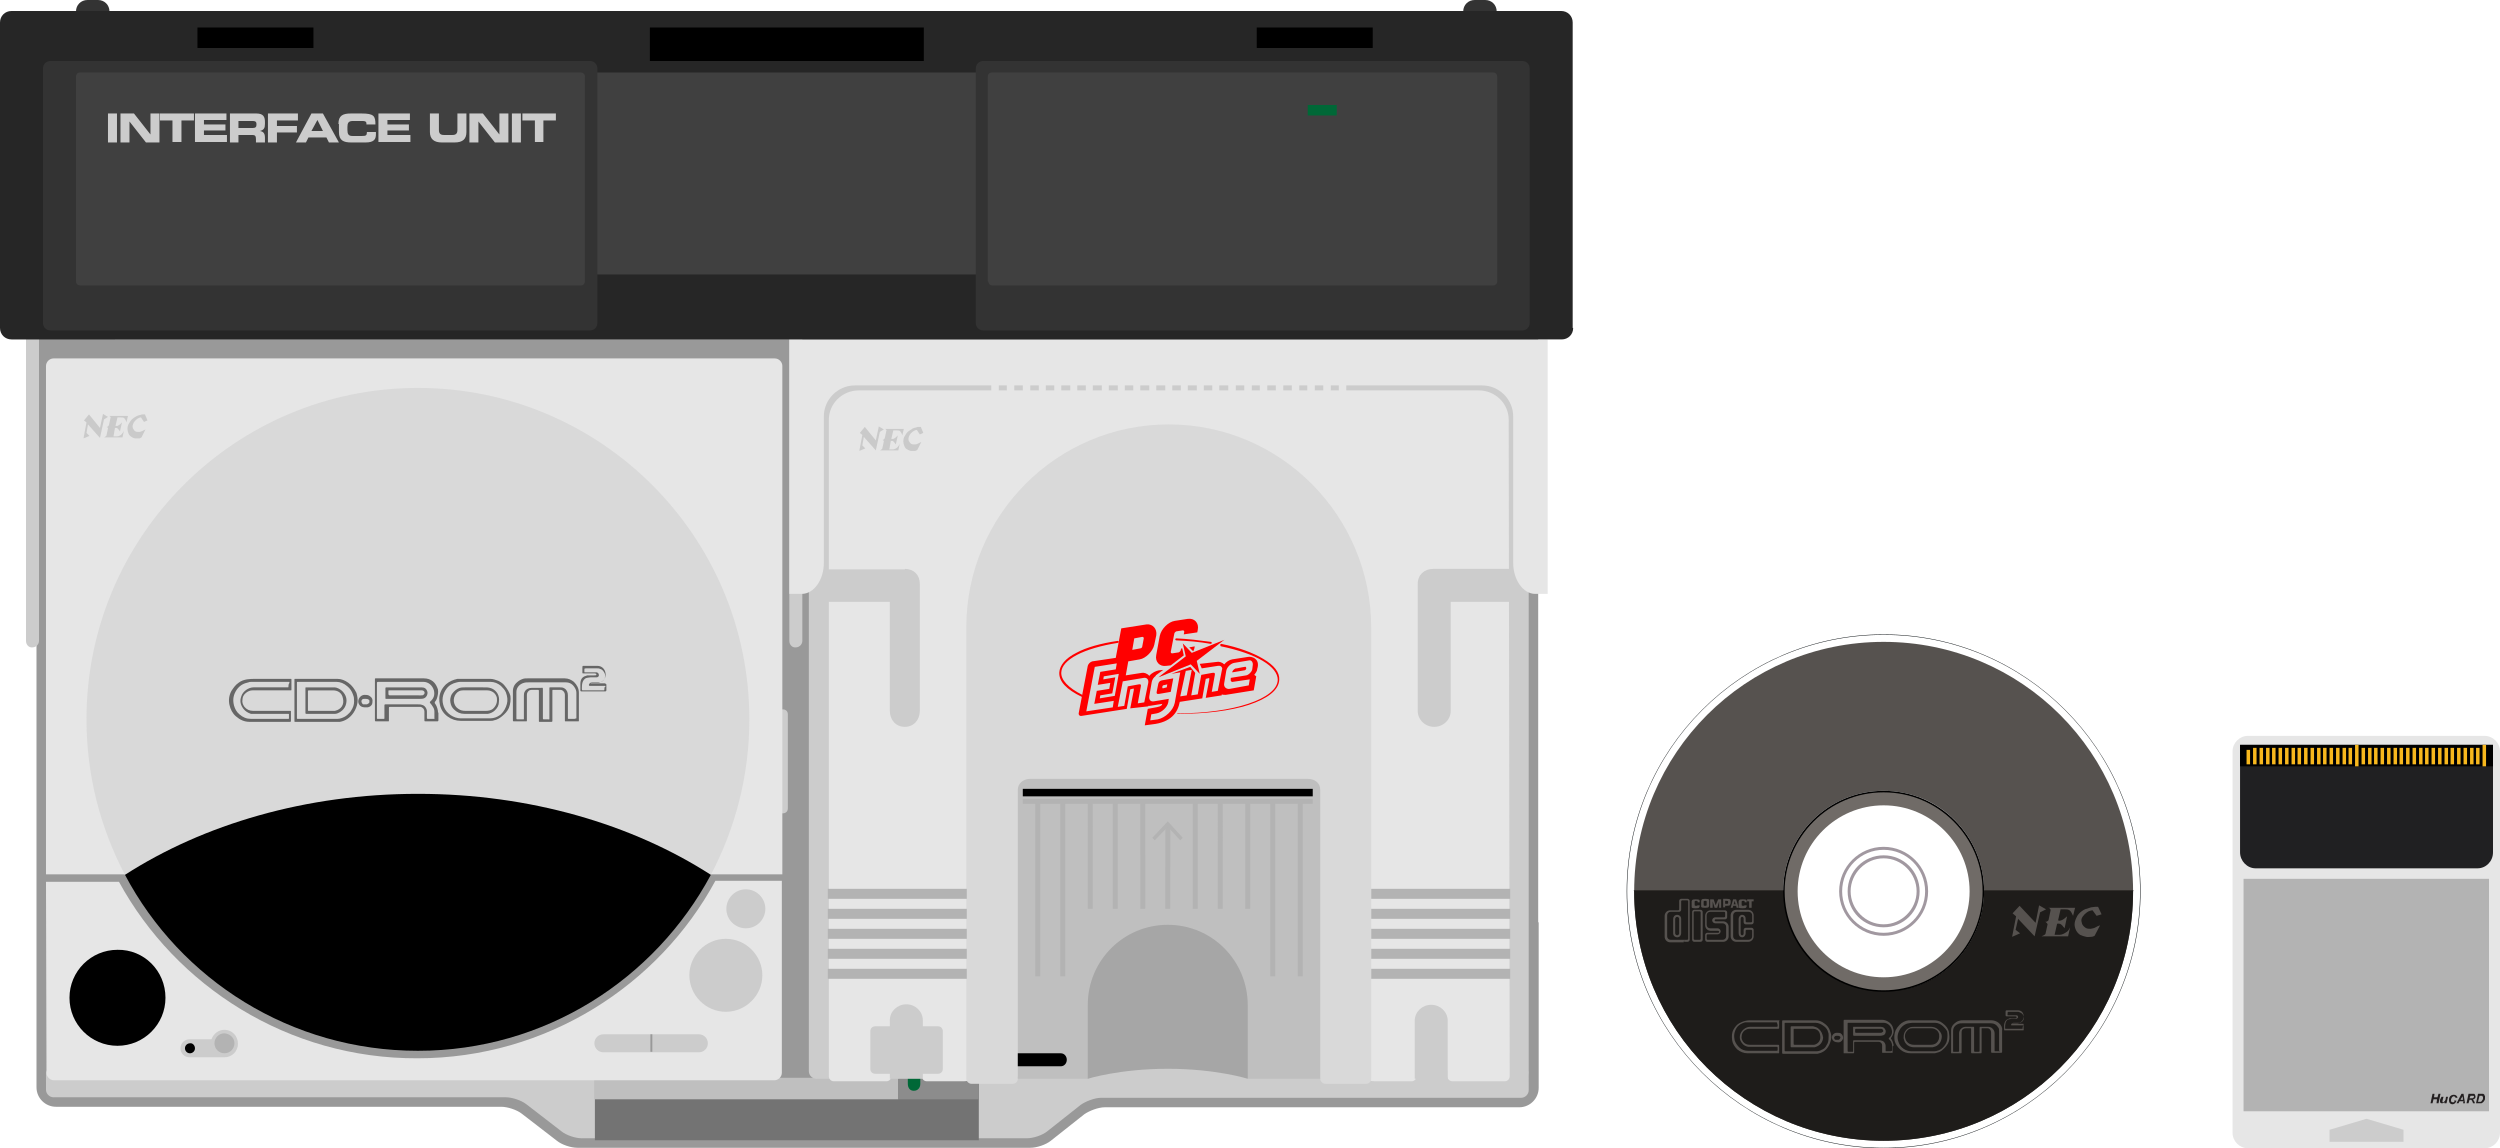 <?xml version="1.0" encoding="UTF-8" standalone="no"?>
<svg
   xmlns:dc="http://purl.org/dc/elements/1.1/"
   xmlns:cc="http://creativecommons.org/ns#"
   xmlns:rdf="http://www.w3.org/1999/02/22-rdf-syntax-ns#"
   xmlns:svg="http://www.w3.org/2000/svg"
   xmlns="http://www.w3.org/2000/svg"
   xmlns:sodipodi="http://sodipodi.sourceforge.net/DTD/sodipodi-0.dtd"
   xmlns:inkscape="http://www.inkscape.org/namespaces/inkscape"
   viewBox="0 0 500.1 229.7"
   version="1.1"
   id="svg178"
   sodipodi:docname="consolegame.svg"
   width="500.1"
   height="229.7"
   inkscape:version="0.92.4 5da689c313, 2019-01-14">
  <defs
     id="defs182" />
  <sodipodi:namedview
     pagecolor="#ffffff"
     bordercolor="#666666"
     borderopacity="1"
     objecttolerance="10"
     gridtolerance="10"
     guidetolerance="10"
     inkscape:pageopacity="0"
     inkscape:pageshadow="2"
     inkscape:window-width="471"
     inkscape:window-height="442"
     id="namedview180"
     showgrid="false"
     inkscape:zoom="0.542"
     inkscape:cx="250"
     inkscape:cy="114.95"
     inkscape:window-x="0"
     inkscape:window-y="0"
     inkscape:window-maximized="0"
     inkscape:current-layer="svg178">
    <inkscape:grid
       type="xygrid"
       id="grid186"
       originx="0"
       originy="6.1035157e-06" />
  </sodipodi:namedview>
  <path
     d="m 500.1,226.6 c 0,1.7 -1.4,3.1 -3.1,3.1 h -47.3 c -1.7,0 -3.1,-1.4 -3.1,-3.1 v -76.3 c 0,-1.7 1.4,-3.1 3.1,-3.1 H 497 c 1.7,0 3.1,1.4 3.1,3.1 z"
     id="path2"
     inkscape:connector-curvature="0"
     style="fill:#e6e6e6" />
  <path
     d="m 448.8,175.8 h 49.1 v 46.5 h -49.1 z"
     id="path4"
     inkscape:connector-curvature="0"
     style="fill:#b3b3b3" />
  <path
     d="m 448.1,149 v 21.5 c 0,1.7 1.4,3.2 3.1,3.2 h 44.4 c 1.7,0 3.1,-1.4 3.1,-3.2 V 149 Z"
     id="path6"
     inkscape:connector-curvature="0"
     style="fill:#202022" />
  <path
     d="m 448.1,149 h 50.6 v 4.3 h -50.6 z"
     id="path8"
     inkscape:connector-curvature="0" />
  <path
     d="m 480.8,226 -7.4,-2.2 -7.4,2.2 v 2.4 h 14.8 z"
     id="path10"
     inkscape:connector-curvature="0"
     style="fill:#cccccc" />
  <g
     id="g14"
     style="fill:#f7b71d"
     transform="translate(0,-0.2)">
    <path
       d="m 449.4,150.2 h 0.7 v 2.9 h -0.7 z m 1.3,-0.4 h 0.7 v 3.3 h -0.7 z m 1.3,0 h 0.7 v 3.3 H 452 Z m 1.3,0 h 0.7 v 3.3 h -0.7 z m 1.2,0 h 0.7 v 3.3 h -0.7 z m 1.3,0 h 0.7 v 3.3 h -0.7 z m 1.3,0 h 0.7 v 3.3 h -0.7 z m 1.3,0 h 0.7 v 3.3 h -0.7 z m 1.2,0 h 0.7 v 3.3 h -0.7 z m 1.3,0 h 0.7 v 3.3 h -0.7 z m 1.3,0 h 0.7 v 3.3 h -0.7 z m 1.3,0 h 0.7 v 3.3 h -0.7 z m 1.2,0 h 0.7 v 3.3 h -0.7 z m 1.3,0 h 0.7 v 3.3 H 466 Z m 1.3,0 h 0.7 v 3.3 h -0.7 z m 1.3,0 h 0.7 v 3.3 h -0.7 z m 1.2,0 h 0.7 v 3.3 h -0.7 z m 1.3,-0.6 h 0.7 v 4.3 h -0.7 z m 1.3,0.6 h 0.7 v 3.3 h -0.7 z m 1.3,0 h 0.7 v 3.3 h -0.7 z m 1.2,0 h 0.7 v 3.3 h -0.7 z m 1.3,0 h 0.7 v 3.3 h -0.7 z m 1.3,0 h 0.7 v 3.3 h -0.7 z m 1.3,0 h 0.7 v 3.3 h -0.7 z m 1.2,0 h 0.7 v 3.3 H 480 Z m 1.3,0 h 0.7 v 3.3 h -0.7 z m 1.3,0 h 0.7 v 3.3 h -0.7 z m 1.3,0 h 0.7 v 3.3 h -0.7 z m 1.2,0 h 0.7 v 3.3 h -0.7 z m 1.3,0 h 0.7 v 3.3 h -0.7 z m 1.3,0 h 0.7 v 3.3 h -0.7 z m 1.3,0 h 0.7 v 3.3 H 489 Z m 1.2,0 h 0.7 v 3.3 h -0.7 z m 1.3,0 h 0.7 v 3.3 h -0.7 z m 1.3,0 h 0.7 v 3.3 h -0.7 z m 1.3,0 h 0.7 v 3.3 h -0.7 z m 1.2,0 h 0.7 v 3.3 h -0.7 z m 1.3,-0.6 h 0.7 v 4.3 h -0.7 z"
       id="path12"
       inkscape:connector-curvature="0" />
  </g>
  <g
     id="g18"
     style="fill:#231f20"
     transform="translate(0,-0.2)">
    <path
       d="m 487.5,220.1 h -0.7 l -0.2,0.8 h -0.4 l 0.4,-1.9 h 0.4 l -0.1,0.7 h 0.7 l 0.2,-0.7 h 0.4 l -0.4,1.9 h -0.4 z m 0.9,-0.5 h 0.4 l -0.2,0.8 v 0.3 h 0.2 c 0,0 0.1,0 0.1,-0.1 l 0.1,-0.1 0.1,-0.1 c 0,0 0,-0.1 0.1,-0.2 l 0.1,-0.6 h 0.4 l -0.3,1.3 H 489 v -0.2 c -0.1,0.1 -0.3,0.2 -0.5,0.2 -0.1,0 -0.2,0 -0.3,-0.1 -0.1,-0.1 -0.1,-0.1 -0.1,-0.3 v -0.3 z m 2.6,0.7 0.4,0.1 c -0.1,0.2 -0.2,0.4 -0.3,0.5 -0.2,0.1 -0.3,0.2 -0.5,0.2 -0.2,0 -0.4,-0.1 -0.5,-0.2 -0.1,-0.1 -0.2,-0.3 -0.2,-0.6 0,-0.2 0,-0.4 0.1,-0.6 0.1,-0.2 0.2,-0.3 0.4,-0.4 0.2,-0.1 0.3,-0.1 0.5,-0.1 0.2,0 0.4,0.1 0.5,0.2 0.1,0.1 0.2,0.3 0.2,0.4 h -0.4 c 0,-0.1 -0.1,-0.2 -0.1,-0.2 -0.1,0 -0.1,-0.1 -0.2,-0.1 -0.1,0 -0.2,0 -0.3,0.1 -0.1,0.1 -0.2,0.2 -0.2,0.3 -0.1,0.1 -0.1,0.3 -0.1,0.4 0,0.1 0,0.3 0.1,0.3 0.1,0.1 0.2,0.1 0.3,0.1 0.1,0 0.2,0 0.3,-0.1 -0.1,-0.1 0,-0.2 0,-0.3 z m 1.8,0.2 H 492 l -0.2,0.4 h -0.4 l 1,-1.9 h 0.4 l 0.3,1.9 h -0.4 z m -0.1,-0.3 -0.1,-0.7 -0.4,0.7 z m 1.1,0.7 h -0.4 l 0.4,-1.9 h 1.1 c 0.1,0 0.1,0.1 0.2,0.2 0,0.1 0.1,0.2 0.1,0.3 0,0.2 0,0.3 -0.1,0.4 -0.1,0.1 -0.2,0.2 -0.4,0.2 0,0 0.1,0.1 0.1,0.2 0.1,0.1 0.2,0.3 0.3,0.6 h -0.4 c 0,-0.1 -0.1,-0.3 -0.2,-0.5 -0.1,-0.1 -0.1,-0.2 -0.2,-0.2 H 494 Z m 0.2,-1 h 0.6 c 0.1,0 0.1,-0.1 0.2,-0.1 0,-0.1 0.1,-0.1 0.1,-0.2 0,-0.1 0,-0.1 -0.1,-0.2 h -0.6 z m 1.3,1 0.4,-1.9 h 1 c 0.1,0 0.1,0.1 0.2,0.1 0,0 0.1,0.1 0.1,0.2 0,0.1 0.1,0.1 0.1,0.2 v 0.3 c 0,0.2 0,0.4 -0.1,0.5 -0.1,0.2 -0.2,0.3 -0.3,0.4 -0.1,0.1 -0.2,0.1 -0.3,0.2 z m 0.4,-0.3 h 0.5 c 0.1,0 0.1,0 0.2,-0.1 0.1,-0.1 0.1,-0.2 0.2,-0.3 0.1,-0.1 0.1,-0.2 0.1,-0.4 0,-0.1 0,-0.2 -0.1,-0.3 0,-0.1 -0.1,-0.1 -0.2,-0.1 H 496 Z"
       id="path16"
       inkscape:connector-curvature="0" />
  </g>
  <g
     id="g50"
     transform="translate(0,-0.2)">
    <path
       d="m 426.7,178.5 c 0,27.6 -22.3,49.9 -49.9,49.9 -27.6,0 -49.9,-22.3 -49.9,-49.9 0,-27.6 22.3,-49.9 49.9,-49.9 27.6,0 49.9,22.3 49.9,49.9 z m -41.3,-18.2 c -2.6,-1.2 -5.5,-1.9 -8.6,-1.9 -11.1,0 -20.1,9 -20.1,20.1 0,11.1 9,20.1 20.1,20.1 11.1,0 20.1,-9 20.1,-20.1 0,-8 -4.7,-15 -11.5,-18.2"
       id="path20"
       inkscape:connector-curvature="0"
       style="fill:#56524f" />
    <path
       d="m 376.8,229.9 c -28.3,0 -51.4,-23.1 -51.4,-51.4 0,-28.3 23.1,-51.4 51.4,-51.4 28.3,0 51.4,23.1 51.4,51.4 0,28.3 -23.1,51.4 -51.4,51.4 z m 0,-102.7 c -28.3,0 -51.3,23 -51.3,51.3 0,28.3 23,51.3 51.3,51.3 28.3,0 51.3,-23 51.3,-51.3 0,-28.3 -23,-51.3 -51.3,-51.3 z"
       id="path22"
       inkscape:connector-curvature="0"
       style="fill:#0f1417" />
    <path
       d="m 376.8,187.4 c -4.9,0 -8.9,-4 -8.9,-8.9 0,-4.9 4,-8.9 8.9,-8.9 4.9,0 8.9,4 8.9,8.9 0,4.9 -4,8.9 -8.9,8.9 z m 0,-17.2 c -4.6,0 -8.3,3.7 -8.3,8.3 0,4.6 3.7,8.3 8.3,8.3 4.6,0 8.3,-3.7 8.3,-8.3 0,-4.6 -3.7,-8.3 -8.3,-8.3 z"
       id="path24"
       inkscape:connector-curvature="0"
       style="fill:#a198a0" />
    <path
       d="m 376.8,185.7 c -4,0 -7.2,-3.2 -7.2,-7.2 0,-4 3.2,-7.2 7.2,-7.2 4,0 7.2,3.2 7.2,7.2 0,4 -3.2,7.2 -7.2,7.2 z m 0,-13.8 c -3.6,0 -6.6,3 -6.6,6.6 0,3.6 3,6.6 6.6,6.6 3.6,0 6.6,-3 6.6,-6.6 0,-3.6 -3,-6.6 -6.6,-6.6 z"
       id="path26"
       inkscape:connector-curvature="0"
       style="fill:#a198a0" />
    <path
       d="m 326.9,178.5 c 0,27.6 22.3,49.9 49.9,49.9 27.6,0 49.9,-22.3 49.9,-49.9 l 0.1,-0.2 h -29.9 c 0,11.1 -8.7,20.1 -19.8,20.1 -11.1,0 -20.1,-9 -20.1,-20.1 h -30.2"
       id="path28"
       inkscape:connector-curvature="0"
       style="fill:#1e1c1a" />
    <path
       d="m 407.2,184.8 -3.2,-3.4 -1.4,1.5 0.7,0.6 -0.8,4.1 1.6,-0.7 -0.9,-0.7 0.5,-2.2 3.3,3.5 1.1,-4.8 1.2,-0.6 -1.4,-0.8 z m 2.8,-2.9 c 0.1,0.1 0.2,0.2 0.2,0.4 l -0.4,1.9 c 0,0.1 -0.2,0.3 -0.3,0.3 -0.1,0.1 -0.2,0.1 -0.4,0.1 0.1,0 0.2,0.1 0.3,0.2 0.1,0.1 0.2,0.2 0.2,0.3 l -0.4,1.8 c 0,0.2 -0.2,0.3 -0.4,0.4 -0.1,0.1 -0.3,0.1 -0.4,0.2 h 5.3 l 0.4,-1.8 c -0.2,0.4 -0.4,0.8 -0.8,1 -0.3,0.2 -0.8,0.5 -1.3,0.5 h -1 l 0.5,-2.2 c 0.2,-0.1 0.4,0 0.6,0 0.2,0.1 0.3,0.2 0.5,0.4 0.1,0.2 0.3,0.3 0.4,0.5 l 0.5,-2.4 c -0.2,0.2 -0.4,0.3 -0.6,0.5 -0.2,0.1 -0.4,0.3 -0.6,0.3 -0.2,0.1 -0.4,0.1 -0.6,0 l 0.5,-2.2 h 0.8 c 0.4,0 0.7,0 1,0.2 0.3,0.2 0.5,0.7 0.7,1.1 l 0.4,-1.6 h -5.4 c 0,0 0.2,0 0.3,0.1 z m 6.4,0.6 c -0.4,0.3 -0.8,0.7 -1,1.2 -0.2,0.4 -0.4,0.9 -0.4,1.4 0,0.4 0.1,0.8 0.3,1.2 0.2,0.4 0.5,0.7 0.8,0.9 0.4,0.2 0.8,0.3 1.2,0.4 0.4,0.1 0.7,0 1,0 0.3,0 0.5,-0.1 0.7,-0.2 l 1.1,-2.1 c -0.3,0.1 -0.6,0.2 -0.9,0.4 -0.3,0.2 -0.6,0.2 -1,0.3 -0.3,0 -0.7,0 -1,-0.2 -0.3,-0.2 -0.6,-0.5 -0.7,-0.8 -0.1,-0.3 -0.2,-0.7 -0.1,-1 0.1,-0.3 0.3,-0.6 0.6,-0.9 0.3,-0.3 0.6,-0.5 0.8,-0.6 0.3,-0.1 0.5,-0.2 0.8,-0.2 l 0.8,1.1 1,-0.3 -0.7,-1.5 h -0.6 c -0.2,0 -0.5,0.1 -0.8,0.1 l -0.9,0.3 c -0.2,0 -0.6,0.2 -1,0.5 z"
       id="path30"
       inkscape:connector-curvature="0"
       style="fill:#56524f" />
    <g
       id="g38"
       style="fill:#56524f">
      <path
         d="m 349,181.1 v 0.1 c 0,0.1 0,0.2 -0.3,0.2 -0.3,0 -0.3,-0.1 -0.3,-0.2 v -0.3 -0.3 c 0,-0.1 0,-0.2 0.3,-0.2 0.3,0 0.3,0.1 0.3,0.2 v 0.1 h 0.4 v -0.2 c 0,-0.2 0.1,-0.4 -0.8,-0.4 -0.8,0 -0.7,0.2 -0.8,0.4 v 1 c 0,0.2 -0.1,0.4 0.8,0.4 0.8,0 0.7,-0.2 0.8,-0.4 v -0.2 H 349 Z m -5.3,-1 -0.5,1.2 -0.4,-1.2 h -0.7 v 1.7 h 0.5 v -1.3 l 0.4,1.3 h 0.5 l 0.4,-1.3 v 1.3 h 0.4 v -1.7 z m 5.8,0 h 1.3 v 0.4 h -0.4 v 1.3 h -0.5 v -1.3 h -0.4 z"
         id="path32"
         inkscape:connector-curvature="0" />
      <path
         d="m 346.2,181.8 0.5,-1.7 h 0.6 l 0.5,1.7 h -0.4 l -0.1,-0.4 h -0.6 l 0.1,-0.3 h 0.4 l -0.2,-0.7 -0.4,1.4 z m -5.1,-1.4 c 0.3,0 0.3,0.1 0.3,0.2 v 0.6 c 0,0.1 0,0.2 -0.3,0.2 -0.3,0 -0.3,-0.1 -0.3,-0.2 v -0.3 -0.3 c 0,-0.1 0,-0.2 0.3,-0.2 V 180 c -0.8,0 -0.7,0.2 -0.8,0.4 v 1 c 0,0.2 -0.1,0.4 0.8,0.4 0.8,0 0.7,-0.2 0.8,-0.4 v -0.5 -0.5 c 0,-0.2 0.1,-0.4 -0.8,-0.4 z m -1.5,0.7 v 0.1 c 0,0.1 0,0.2 -0.3,0.2 -0.3,0 -0.3,-0.1 -0.3,-0.2 v -0.3 -0.3 c 0,-0.1 0,-0.2 0.3,-0.2 0.3,0 0.3,0.1 0.3,0.2 v 0.1 h 0.4 v -0.2 c 0,-0.2 0.1,-0.4 -0.8,-0.4 -0.8,0 -0.7,0.2 -0.8,0.4 v 1 c 0,0.2 -0.1,0.4 0.8,0.4 0.8,0 0.7,-0.2 0.8,-0.4 v -0.2 h -0.4 z m 5.8,0.3 h -0.3 V 181 h 0.3 c 0.3,0 0.3,-0.1 0.3,-0.2 v -0.1 -0.1 c 0,-0.1 0,-0.2 -0.3,-0.2 h -0.3 v 1.3 h -0.4 V 180 h 0.7 c 0.8,0 0.7,0.2 0.8,0.4 v 0.4 c -0.1,0.4 0,0.6 -0.8,0.6 z m -8.5,6.8 h -2.7 c -0.4,0 -0.7,-0.3 -0.7,-0.7 v -4.2 c 0,-0.4 0.3,-0.7 0.7,-0.7 h 1.7 c 0.2,0 0.4,-0.2 0.4,-0.4 v -1.7 c 0,-0.1 0.1,-0.2 0.2,-0.2 h 1 c 0.1,0 0.2,0.1 0.2,0.2 v 7.5 c 0,0.1 -0.1,0.2 -0.2,0.2 h -0.6 v 0.4 h 0.7 c 0.2,0 0.4,-0.2 0.4,-0.4 v -7.8 c 0,-0.2 -0.2,-0.4 -0.4,-0.4 h -1.3 c -0.2,0 -0.4,0.2 -0.4,0.4 v 1.7 c 0,0.1 -0.1,0.2 -0.2,0.2 h -1.6 c -0.6,0 -1.1,0.5 -1.1,1.1 v 4.2 c 0,0.6 0.5,1.1 1.1,1.1 h 2.7 z"
         id="path34"
         inkscape:connector-curvature="0" />
      <path
         d="M 335.9,186.7 V 184 c 0,-0.2 -0.2,-0.4 -0.4,-0.4 -0.2,0 -0.4,0.2 -0.4,0.4 v 2.9 c 0,0.2 0.2,0.4 0.4,0.4 0.2,0 0.4,-0.2 0.4,-0.4 v -0.2 h 0.4 v 0.2 c 0,0.4 -0.3,0.8 -0.8,0.8 -0.4,0 -0.8,-0.3 -0.8,-0.8 V 184 c 0,-0.4 0.3,-0.8 0.8,-0.8 0.4,0 0.8,0.3 0.8,0.8 v 2.7 z m 3.6,1.5 H 339 c -0.1,0 -0.2,-0.1 -0.2,-0.2 v -5.3 c 0,-0.1 0.1,-0.2 0.2,-0.2 h 1 c 0.1,0 0.2,0.1 0.2,0.2 v 5.3 c 0,0.1 -0.1,0.2 -0.2,0.2 h -0.5 v 0.4 h 0.7 c 0.2,0 0.4,-0.2 0.4,-0.4 v -5.6 c 0,-0.2 -0.2,-0.4 -0.4,-0.4 h -1.3 c -0.2,0 -0.4,0.2 -0.4,0.4 v 5.6 c 0,0.2 0.2,0.4 0.4,0.4 h 0.7 v -0.4 z m 4.7,-4.5 h -1.1 c -0.3,0 -0.6,0.3 -0.6,0.6 0,0.3 0.3,0.6 0.6,0.6 h 1.5 c 0.4,0 0.7,0.3 0.7,0.7 v 1.9 c 0,0.4 -0.3,0.7 -0.7,0.7 h -3 c -0.1,0 -0.2,-0.1 -0.2,-0.2 v -0.7 c 0,-0.1 0.1,-0.2 0.2,-0.2 h 2 c 0.3,0 0.6,-0.3 0.6,-0.6 0,-0.3 -0.3,-0.6 -0.6,-0.6 h -1.5 c -0.4,0 -0.7,-0.3 -0.7,-0.7 v -1.9 c 0,-0.4 0.3,-0.7 0.7,-0.7 h 2.8 c 0.1,0 0.2,0.1 0.2,0.2 v 0.7 c 0,0.1 -0.1,0.2 -0.2,0.2 h -0.7 v 0.4 h 0.9 c 0.2,0 0.4,-0.2 0.4,-0.4 v -1 c 0,-0.2 -0.2,-0.4 -0.4,-0.4 h -2.9 c -0.6,0 -1.1,0.5 -1.1,1.1 v 1.9 c 0,0.6 0.5,1.1 1.1,1.1 h 1.5 c 0.1,0 0.2,0.1 0.2,0.2 0,0.1 -0.1,0.2 -0.2,0.2 h -2.2 c -0.2,0 -0.4,0.2 -0.4,0.4 v 1 c 0,0.2 0.2,0.4 0.4,0.4 h 3.2 c 0.6,0 1.1,-0.5 1.1,-1.1 v -1.9 c 0,-0.6 -0.5,-1.1 -1.1,-1.1 h -1.5 c -0.1,0 -0.2,-0.1 -0.2,-0.2 0,-0.1 0.1,-0.2 0.2,-0.2 h 1.1 z m 5.6,1 h 0.5 c 0.1,0 0.2,-0.1 0.2,-0.2 v -1.2 c 0,-0.4 -0.3,-0.7 -0.7,-0.7 h -2.4 c -0.4,0 -0.7,0.3 -0.7,0.7 v 4.2 c 0,0.4 0.3,0.7 0.7,0.7 h 2.4 c 0.4,0 0.7,-0.3 0.7,-0.7 v -1.1 c 0,-0.1 -0.1,-0.2 -0.2,-0.2 h -0.9 c -0.1,0 -0.2,0.1 -0.2,0.2 v 0.5 c 0,0.4 -0.3,0.8 -0.7,0.8 -0.4,0 -0.7,-0.3 -0.7,-0.8 V 184 c 0,-0.4 0.3,-0.8 0.7,-0.8 0.4,0 0.7,0.3 0.7,0.8 v 0.5 c 0,0.1 0.1,0.2 0.2,0.2 h 0.4 v 0.4 h -0.6 c -0.2,0 -0.4,-0.2 -0.4,-0.4 V 184 c 0,-0.2 -0.1,-0.4 -0.3,-0.4 -0.2,0 -0.3,0.2 -0.3,0.4 v 2.9 c 0,0.2 0.1,0.4 0.3,0.4 0.2,0 0.3,-0.2 0.3,-0.4 v -0.7 c 0,-0.2 0.2,-0.4 0.4,-0.4 h 1.2 c 0.2,0 0.4,0.2 0.4,0.4 v 1.3 c 0,0.6 -0.5,1.1 -1.1,1.1 h -2.4 c -0.6,0 -1.1,-0.5 -1.1,-1.1 v -4.2 c 0,-0.6 0.5,-1.1 1.1,-1.1 h 2.4 c 0.6,0 1.1,0.5 1.1,1.1 v 1.4 c 0,0.2 -0.2,0.4 -0.4,0.4 h -0.6 z"
         id="path36"
         inkscape:connector-curvature="0" />
    </g>
    <path
       d="m 399.8,204.8 c -0.4,-0.3 -0.9,-0.5 -1.4,-0.5 h -5.8 c -0.2,0 -0.4,0 -0.7,0.1 -0.4,0.1 -0.8,0.4 -1.1,0.7 -0.3,0.3 -0.5,0.7 -0.5,1.2 v 4.5 c 0,0.1 0,0.1 0.1,0.1 h 1.8 c 0.1,0 0.2,0 0.2,-0.2 v -4 c 0,-0.3 0.1,-0.6 0.4,-0.7 0.2,-0.1 0.3,-0.1 0.5,-0.1 h 0.8 c 0.2,0 0.2,0 0.2,0.2 v 4.6 c 0,0.1 0,0.2 0.2,0.2 h 1.7 c 0.1,0 0.2,0 0.2,-0.2 v -3.3 -1.4 c 0,-0.1 0,-0.1 0.1,-0.1 h 1.1 c 0.4,0 0.7,0.4 0.7,0.8 v 3.9 c 0,0.1 0,0.2 0.2,0.2 h 1.8 c 0.1,0 0.2,0 0.2,-0.2 v -4.3 c 0.1,-0.5 -0.2,-1.1 -0.7,-1.5 z m 0.2,5.7 h -0.9 c -0.1,0 -0.1,0 -0.1,-0.1 v -3.5 c 0,-0.4 -0.2,-0.8 -0.6,-1.1 -0.2,-0.1 -0.4,-0.2 -0.7,-0.2 h -1.5 c -0.1,0 -0.2,0 -0.2,0.2 v 4.6 c 0,0.1 0,0.2 -0.2,0.2 h -0.7 c -0.1,0 -0.2,0 -0.2,-0.2 v -4.6 c 0,-0.2 0,-0.2 -0.2,-0.2 h -1.5 c -0.4,0 -0.8,0.2 -1.1,0.6 -0.1,0.2 -0.2,0.4 -0.2,0.7 v 3.5 c 0,0.1 0,0.2 -0.2,0.2 h -0.9 c -0.1,0 -0.1,0 -0.1,-0.1 v -4.1 c 0,-0.7 0.5,-1.2 1.1,-1.4 0.2,-0.1 0.5,-0.1 0.7,-0.1 h 5.8 c 0.6,0 1.1,0.3 1.4,0.8 0.2,0.2 0.2,0.5 0.2,0.8 v 3.9 c 0.2,0 0.2,0.1 0.1,0.1 z m -44.1,-6.2 h -5.4 c -0.4,0 -0.9,0 -1.3,0.1 -0.5,0.1 -0.9,0.3 -1.3,0.5 -0.5,0.3 -0.8,0.7 -1.1,1.2 -0.4,0.7 -0.4,1.4 -0.3,2.2 0.1,0.7 0.5,1.3 1,1.8 0.6,0.5 1.3,0.8 2.1,0.8 h 6.2 c 0.1,0 0.1,0 0.1,-0.1 v -1.4 c 0,-0.1 0,-0.2 -0.2,-0.2 H 350 c -0.5,0 -1,-0.2 -1.3,-0.6 -0.2,-0.3 -0.4,-0.7 -0.3,-1.1 0,-0.4 0.2,-0.8 0.5,-1.1 0.3,-0.2 0.6,-0.4 1,-0.4 h 5.8 c 0.1,0 0.2,0 0.2,-0.2 v -1.4 c 0.2,-0.1 0.2,-0.1 0,-0.1 z m -0.3,1.1 c 0,0.1 0,0.2 -0.2,0.2 h -5.3 c -0.8,0 -1.6,0.6 -1.9,1.3 -0.3,0.7 -0.2,1.4 0.3,2 0.3,0.4 0.7,0.6 1.2,0.7 h 5.7 c 0.1,0 0.2,0 0.2,0.2 v 0.4 c 0,0.1 0,0.2 -0.2,0.2 h -5.7 c -0.7,0 -1.3,-0.2 -1.8,-0.7 -0.4,-0.4 -0.7,-0.8 -0.9,-1.4 -0.2,-0.9 -0.1,-1.7 0.4,-2.5 0.4,-0.6 1,-0.9 1.7,-1.1 h 6.2 c 0.1,0 0.2,0 0.2,0.2 0.1,0.2 0.1,0.4 0.1,0.5 z m 23.2,3.8 c -0.1,-0.4 -0.2,-0.8 -0.5,-1.2 -0.1,-0.1 0,-0.1 0,-0.2 0.1,-0.1 0.2,-0.3 0.3,-0.5 0.2,-0.4 0.3,-0.9 0.1,-1.4 -0.1,-0.5 -0.4,-0.9 -0.8,-1.2 -0.4,-0.3 -0.9,-0.5 -1.4,-0.5 H 369 c -0.1,0 -0.2,0 -0.2,0.2 v 6.4 c 0,0.1 0,0.1 0.1,0.1 h 1.8 c 0.1,0 0.2,0 0.2,-0.2 v -1.9 c 0,-0.1 0,-0.2 0.2,-0.2 h 4.8 c 0.4,0.1 0.6,0.4 0.6,0.7 v 1.4 c 0,0.1 0,0.1 0.1,0.1 h 1.9 c 0.1,0 0.1,0 0.1,-0.1 v -1.2 c 0.2,0 0.2,-0.2 0.2,-0.3 z m -0.6,1.3 h -0.9 c -0.1,0 -0.1,0 -0.1,-0.1 v -1 c 0,-0.4 -0.3,-0.9 -0.7,-1 -0.2,-0.1 -0.4,-0.1 -0.6,-0.1 h -5 c -0.2,0 -0.2,0 -0.2,0.2 v 2 c 0,0.1 0,0.1 -0.1,0.1 h -0.8 c -0.1,0 -0.2,0 -0.2,-0.2 v -4.9 -0.5 c 0,-0.2 0,-0.2 0.2,-0.2 h 7 c 0.7,0 1.4,0.5 1.6,1.3 0.2,0.7 0,1.3 -0.5,1.7 -0.1,0.1 -0.1,0.2 0,0.3 0.1,0.1 0.3,0.3 0.4,0.5 0.1,0.2 0.2,0.5 0.2,0.8 v 1 c -0.2,0 -0.2,0.1 -0.3,0.1 z m -13.3,-5.6 c -0.5,-0.4 -1.1,-0.6 -1.7,-0.6 h -6.5 c -0.1,0 -0.2,0 -0.2,0.2 v 6.3 c 0,0.1 0,0.2 0.2,0.2 h 6.9 c 0.9,-0.2 1.6,-0.6 2.1,-1.4 0.3,-0.5 0.5,-1 0.6,-1.6 0.1,-0.5 0,-1 -0.2,-1.5 -0.2,-0.7 -0.6,-1.2 -1.2,-1.6 z m 0.7,4 c -0.1,0.2 -0.3,0.5 -0.4,0.7 -0.2,0.3 -0.5,0.5 -0.8,0.6 -0.3,0.2 -0.7,0.3 -1.1,0.3 h -6.1 c -0.1,0 -0.2,0 -0.2,-0.2 v -5.4 c 0,-0.1 0,-0.1 0.2,-0.1 h 6 c 0.6,0 1.2,0.3 1.7,0.7 0.4,0.3 0.7,0.7 0.8,1.2 0.1,0.2 0.1,0.4 0.1,0.7 0,0.5 0,1 -0.2,1.5 z m 23.5,-3.6 c -0.3,-0.3 -0.6,-0.5 -0.9,-0.7 -0.4,-0.2 -0.8,-0.3 -1.3,-0.3 h -5.1 c -0.7,0.1 -1.3,0.4 -1.8,0.9 -0.3,0.3 -0.6,0.7 -0.8,1.1 -0.3,0.7 -0.3,1.4 -0.2,2.1 0.2,0.7 0.6,1.3 1.2,1.8 0.6,0.5 1.3,0.7 2.1,0.7 h 4.5 c 0.2,0 0.4,0 0.6,-0.1 0.5,-0.1 0.9,-0.3 1.2,-0.6 0.5,-0.4 0.8,-0.8 1.1,-1.3 0.3,-0.6 0.3,-1.2 0.2,-1.9 0,-0.6 -0.3,-1.2 -0.8,-1.7 z m 0.4,2.9 c -0.1,0.7 -0.5,1.2 -0.9,1.6 -0.3,0.3 -0.7,0.5 -1.1,0.6 -0.3,0.1 -0.6,0.1 -0.9,0.1 h -4.2 c -1.2,0 -2.3,-0.8 -2.6,-1.8 -0.4,-1 -0.2,-1.9 0.4,-2.8 0.4,-0.5 0.9,-0.9 1.6,-1 0.2,0 0.4,-0.1 0.7,-0.1 h 4.6 c 0.6,0 1.2,0.3 1.6,0.7 0.3,0.3 0.6,0.6 0.8,1 0.1,0.5 0.1,1.1 0,1.7 z m 15.2,-3.2 h -2.2 c 0.1,-0.1 0.1,-0.1 0.2,-0.1 h 0.9 c 0.1,0 0.2,0 0.3,-0.1 0.7,-0.2 1,-0.9 0.9,-1.5 -0.1,-0.7 -0.6,-1 -1.2,-1 h -2.2 c -0.1,0 -0.2,0.1 -0.2,0.2 v 0.8 c 0,0.1 0,0.2 0.2,0.2 h 1.7 c 0.2,0 0.3,0.1 0.3,0.2 0,0.1 -0.1,0.2 -0.3,0.2 h -0.9 c -0.1,0 -0.3,0 -0.4,0.1 -0.6,0.2 -0.8,0.6 -0.9,1.2 v 1 c 0,0.1 0,0.1 0.1,0.1 h 3.7 c 0.1,0 0.2,0 0.1,-0.2 v -0.9 c 0,-0.2 0,-0.2 -0.1,-0.2 z m -0.1,0.9 c 0,0.1 0,0.1 -0.1,0.1 h -3.2 c -0.2,0 -0.2,0 -0.2,-0.2 0,-0.3 0,-0.6 0.1,-1 0.1,-0.3 0.3,-0.7 0.7,-0.7 0.2,0 0.3,-0.1 0.5,-0.1 h 0.9 c 0.2,0 0.4,-0.2 0.4,-0.3 0,-0.2 -0.1,-0.4 -0.3,-0.4 h -1.7 c -0.1,0 -0.2,0 -0.1,-0.2 v -0.3 c 0,-0.2 0.1,-0.2 0.2,-0.2 h 1.8 c 0.1,0 0.3,0 0.4,0.1 0.4,0.1 0.7,0.4 0.8,0.8 0.2,0.6 -0.2,1.2 -0.8,1.3 h -1.2 c -0.2,0 -0.5,0.2 -0.5,0.4 0,0.1 0,0.1 0.1,0.1 h 2.2 c 0.1,0 0.2,0 0.1,0.2 -0.1,0 -0.1,0.2 -0.1,0.4 z m -36.4,1 c -0.2,-0.1 -0.5,-0.1 -0.8,-0.1 -0.6,0 -1.1,0.6 -0.9,1.2 0.1,0.4 0.5,0.7 1.1,0.7 h 0.3 c 0.5,-0.1 0.7,-0.5 0.8,-0.8 0,-0.4 -0.1,-0.7 -0.5,-1 z m -0.1,1 c -0.1,0.2 -0.2,0.3 -0.4,0.3 h -0.5 c -0.2,0 -0.3,-0.3 -0.3,-0.4 0,-0.2 0.2,-0.4 0.4,-0.4 h 0.2 c 0.2,0 0.4,0 0.5,0.1 0.2,0.1 0.2,0.2 0.1,0.4 z m 8.1,-2.3 h -5.4 c -0.1,0 -0.1,0 -0.1,0.1 v 1.5 c 0,0.1 0,0.2 0.2,0.2 h 5.1 c 0.2,0 0.4,0 0.7,-0.1 0.4,-0.1 0.6,-0.6 0.5,-1 -0.2,-0.5 -0.5,-0.7 -1,-0.7 z m 0.3,1.1 c -0.1,0.1 -0.2,0.1 -0.4,0.1 h -4.8 c -0.2,0 -0.2,-0.1 -0.2,-0.2 v -0.4 c 0,-0.1 0,-0.2 0.2,-0.2 h 5 c 0.2,0 0.3,0.1 0.4,0.3 0.1,0.2 0,0.3 -0.2,0.4 z M 363.8,206 c -0.3,-0.3 -0.7,-0.4 -1.1,-0.5 h -4.3 c -0.1,0 -0.2,0 -0.2,0.2 v 3.8 c 0,0.1 0,0.2 0.2,0.2 h 4.4 c 0.2,0 0.3,0 0.5,-0.1 0.8,-0.3 1.3,-0.9 1.4,-1.8 -0.1,-0.7 -0.3,-1.3 -0.9,-1.8 z m -0.9,3.2 H 359 c -0.1,0 -0.2,0 -0.2,-0.2 v -2.9 c 0,-0.1 0,-0.1 0.1,-0.1 h 3.7 c 0.8,0 1.4,0.4 1.5,1.3 0.2,0.9 -0.3,1.7 -1.2,1.9 z m 23.3,-3.6 H 383 c -0.4,0 -0.8,0 -1.1,0.2 -0.4,0.2 -0.7,0.5 -0.9,0.9 -0.2,0.4 -0.2,0.8 -0.2,1.2 0.1,0.4 0.2,0.8 0.5,1.1 0.4,0.5 1,0.7 1.6,0.7 h 3.7 c 0.4,-0.1 0.8,-0.2 1.1,-0.5 0.4,-0.3 0.6,-0.8 0.7,-1.3 0.1,-0.5 0,-0.9 -0.3,-1.3 -0.5,-0.7 -1.1,-1 -1.9,-1 z m 1.2,3.2 c -0.3,0.3 -0.8,0.4 -1.2,0.4 h -3.3 c -0.4,0 -0.8,-0.1 -1.1,-0.3 -0.4,-0.3 -0.6,-0.6 -0.7,-1.1 -0.1,-0.5 0,-0.9 0.3,-1.3 0.3,-0.4 0.6,-0.6 1.1,-0.6 h 3.8 c 0.4,0 0.7,0.1 1,0.3 0.3,0.2 0.5,0.5 0.6,0.9 0.1,0.8 -0.1,1.3 -0.5,1.7 z"
       id="path40"
       inkscape:connector-curvature="0"
       style="fill:#56524f" />
    <g
       id="g44">
      <path
         d="m 376.8,198.6 c -11.1,0 -20.1,-9 -20.1,-20.1 0,-11.1 9,-20.1 20.1,-20.1 11.1,0 20.1,9 20.1,20.1 0,11.1 -9,20.1 -20.1,20.1 z m 0,-39.6 c -10.7,0 -19.5,8.7 -19.5,19.5 0,10.7 8.7,19.5 19.5,19.5 10.8,0 19.5,-8.7 19.5,-19.5 0,-10.7 -8.8,-19.5 -19.5,-19.5 z"
         id="path42"
         inkscape:connector-curvature="0" />
    </g>
    <g
       id="g48">
      <path
         d="m 396.6,178.5 c 0,10.9 -8.9,19.8 -19.8,19.8 -10.9,0 -19.8,-8.9 -19.8,-19.8 0,-10.9 8.9,-19.8 19.8,-19.8 10.9,0 19.8,8.9 19.8,19.8 z m -19.8,-17.2 c -9.5,0 -17.2,7.7 -17.2,17.2 0,9.5 7.7,17.2 17.2,17.2 9.5,0 17.2,-7.7 17.2,-17.2 0,-9.5 -7.7,-17.2 -17.2,-17.2 z"
         id="path46"
         inkscape:connector-curvature="0"
         style="fill:#706b67" />
    </g>
  </g>
  <g
     id="g176"
     transform="translate(0,-0.2)">
    <path
       d="m 299.4,8.9 c 0,1.3 -1,2.3 -2.3,2.3 H 295 c -1.3,0 -2.3,-1 -2.3,-2.3 V 2.5 c 0,-1.3 1,-2.3 2.3,-2.3 h 2.1 c 1.3,0 2.3,1 2.3,2.3 z m -277.5,0 c 0,1.3 -1,2.3 -2.3,2.3 h -2.1 c -1.3,0 -2.3,-1 -2.3,-2.3 V 2.5 c 0,-1.3 1,-2.3 2.3,-2.3 h 2.1 c 1.3,0 2.3,1 2.3,2.3 z"
       id="path52"
       inkscape:connector-curvature="0"
       style="fill:#333333" />
    <path
       d="m 307.8,184.7 v 33.1 c 0,2.1 -1.7,3.9 -3.9,3.9 H 221 c -1.3,0 -3.1,0.7 -4.1,1.4 l -6.7,5.3 c -1,0.8 -2.8,1.4 -4.1,1.4 h -90.6 c -1.3,0 -3.1,-0.6 -4.1,-1.4 l -7,-5.4 c -1,-0.8 -2.9,-1.4 -4.1,-1.4 H 11.2 c -2.1,0 -3.9,-1.7 -3.9,-3.9 V 64.1 h 300.4 v 120.6 z"
       id="path54"
       inkscape:connector-curvature="0"
       style="fill:#999999" />
    <path
       d="m 305.8,218.3 c 0,0.8 -0.7,1.5 -1.5,1.5 h -84 c -1.3,0 -3.1,0.7 -4.1,1.4 l -6.7,5.3 c -1,0.8 -2.8,1.4 -4.1,1.4 h -89 c -1.3,0 -3.1,-0.6 -4.1,-1.4 l -7,-5.4 c -1,-0.8 -2.9,-1.4 -4.1,-1.4 H 10.7 c -0.8,0 -1.5,-0.7 -1.5,-1.5 V 215 c 0,-0.8 0.7,-1.5 1.5,-1.5 h 142 c 0.8,0 1.7,0.7 2,1.5 l 0.1,0.5 c 0.2,0.8 1.1,1.5 2,1.5 h 4.9 c 0.8,0 1.7,-0.7 1.9,-1.5 l 0.1,-0.5 c 0.2,-0.8 1.1,-1.5 1.9,-1.5 h 138.7 c 0.8,0 1.5,0.7 1.5,1.5 z"
       id="path56"
       inkscape:connector-curvature="0"
       style="fill:#cccccc" />
    <path
       d="m 119,216 h 76.8 v 12.3 H 119 Z"
       id="path58"
       inkscape:connector-curvature="0"
       style="fill:#737373" />
    <path
       d="m 119,215.8 h 60.7 v 4.3 H 119 Z"
       id="path60"
       inkscape:connector-curvature="0"
       style="fill:#bfbfbf" />
    <path
       d="m 179.7,215.8 h 16.1 v 4.3 h -16.1 z"
       id="path62"
       inkscape:connector-curvature="0"
       style="fill:#8c8c8c" />
    <path
       d="m 273.4,75.5 h -79.2 c -0.6,0 -1,-0.4 -1,-1 0,-0.6 0.4,-1 1,-1 h 79.2 c 0.6,0 1,0.4 1,1 0,0.5 -0.5,1 -1,1 z"
       id="path64"
       inkscape:connector-curvature="0"
       style="fill:#ff0000" />
    <path
       d="m 184.1,214.1 v 2.9 c 0,0.8 -0.5,1.4 -1.3,1.4 -0.8,0 -1.2,-0.6 -1.2,-1.4 v -2.9 c 0,-0.8 0.5,-1.4 1.2,-1.4 0.8,0 1.3,0.6 1.3,1.4 z"
       id="path66"
       inkscape:connector-curvature="0"
       style="fill:#006837" />
    <path
       d="m 304.3,216 c 0.8,0 1.5,-0.7 1.5,-1.5 V 84.2 c 0,-5.5 -4.5,-10 -10,-10 h -124 c -5.5,0 -10,4.5 -10,10 v 130.3 c 0,0.8 0.7,1.5 1.5,1.5 h 6.8 c 0.8,0 2.1,-0.3 2.8,-0.7 l 59.4,-31.6 c 0.7,-0.4 1.9,-0.4 2.7,0 l 63,31.7 c 0.7,0.4 2,0.7 2.8,0.7 z"
       id="path68"
       inkscape:connector-curvature="0"
       style="fill:#cccccc" />
    <path
       d="m 301.8,84.2 c 0,-3.3 -2.7,-5.9 -6,-5.9 h -124 c -3.3,0 -6,2.6 -6,5.9 v 131.3 c 0,0.5 0.4,1 1,1 h 10.5 c 0.6,0 1,-0.5 1,-1 v -1 c 0,-0.6 0.5,-1 1,-1 h 4.1 c 0.6,0 1,0.4 1,1 v 1 c 0,0.5 0.4,1 1,1 h 7.4 c 0.6,0 1.4,-0.2 1.9,-0.5 l 38.1,-23.4 c 0.5,-0.3 1.2,-0.3 1.7,0 l 38.6,23.4 c 0.5,0.3 1.3,0.5 1.9,0.5 h 7.4 c 0.5,0 1,-0.5 1,-1 v -1 c 0,-0.6 0.5,-1 1,-1 h 4.1 c 0.5,0 1,0.4 1,1 v 1 c 0,0.5 0.5,1 1,1 H 301 c 0.6,0 1,-0.5 1,-1 z"
       id="path70"
       inkscape:connector-curvature="0"
       style="fill:#e6e6e6" />
    <path
       d="m 273.3,217 c 0.6,0 1,-0.5 1,-1 v -90.2 c 0,-22.4 -18.1,-40.7 -40.5,-40.7 -22.4,0 -40.5,18.2 -40.5,40.6 V 216 c 0,0.5 0.5,1 1,1 h 8.3 c 0.6,0 1,-0.5 1,-1 v -0.2 c 0,-0.5 0.4,-1 1,-1 h 11.5 c 0.6,0 1.4,-0.1 2,-0.3 l 14.6,-4.9 c 0.5,-0.2 1.4,-0.2 1.9,0 l 14.6,5.1 c 0.5,0.2 1.4,0.3 1.9,0.3 h 12 c 0.5,0 1,0.5 1,1 0,0.5 0.5,1 1,1 z"
       id="path72"
       inkscape:connector-curvature="0"
       style="fill:#d9d9d9" />
    <path
       d="m 181,114 c 1.8,0 3,1.2 3,3 v 25.4 c 0,1.8 -1.2,3.2 -3,3.2 -1.8,0 -3,-1.4 -3,-3.2 v -21.8 h -12.3 l -2.8,-3.1 2.8,-3.4 H 181 Z m 105.7,0 c -1.8,0 -3.1,1.2 -3.1,3 v 25.4 c 0,1.8 1.5,3.2 3.3,3.2 1.8,0 3.3,-1.4 3.3,-3.2 V 120.6 H 302 l 2.8,-3.1 L 302,114 Z M 184.6,216 v -11.7 c 0,-1.8 -1.5,-3.2 -3.3,-3.2 -1.8,0 -3.3,1.4 -3.3,3.2 V 216"
       id="path74"
       inkscape:connector-curvature="0"
       style="fill:#cccccc" />
    <path
       d="m 188.6,214 c 0,0.6 -0.4,1 -1,1 h -12.5 c -0.6,0 -1,-0.4 -1,-1 v -7.5 c 0,-0.6 0.4,-1 1,-1 h 12.5 c 0.6,0 1,0.4 1,1 z m 101,2 v -11.6 c 0,-1.8 -1.5,-3.2 -3.3,-3.2 -1.8,0 -3.3,1.4 -3.3,3.2 V 216"
       id="path76"
       inkscape:connector-curvature="0"
       style="fill:#cccccc" />
    <g
       id="g84"
       style="fill:#b3b3b3">
      <path
         d="m 165.6,178 h 27.8 v 2 h -27.8 z m 0,4 h 27.8 v 2 h -27.8 z m 0,4 h 27.8 v 2 h -27.8 z m 0,4 h 27.8 v 2 h -27.8 z m 0,4 h 27.8 v 2 h -27.8 z"
         id="path78"
         inkscape:connector-curvature="0" />
      <g
         id="g82">
        <path
           d="m 274.3,178 h 27.8 v 2 h -27.8 z m 0,4 h 27.8 v 2 h -27.8 z m 0,4 h 27.8 v 2 h -27.8 z m 0,4 h 27.8 v 2 h -27.8 z m 0,4 h 27.8 v 2 h -27.8 z"
           id="path80"
           inkscape:connector-curvature="0" />
      </g>
    </g>
    <path
       d="m 264.1,216 v -57.8 c 0,-1.4 -1.1,-2.2 -2.5,-2.2 h -55.5 c -1.4,0 -2.5,0.9 -2.5,2.2 V 216 h 14 l 16.3,-11.1 15.8,11.1 z"
       id="path86"
       inkscape:connector-curvature="0"
       style="fill:#bfbfbf" />
    <path
       d="m 204.6,158 h 58 v 1.5 h -58 z"
       id="path88"
       inkscape:connector-curvature="0" />
    <path
       d="m 204.6,160 h 58 v 1 h -58 z"
       id="path90"
       inkscape:connector-curvature="0"
       style="fill:#b3b3b3" />
    <path
       d="m 207.1,160.5 h 1 v 35 h -1 z m 5,0 h 1 v 35 h -1 z m 5.5,0 h 1 V 182 h -1 z m 5,0 h 1 V 182 h -1 z m 5.5,0 h 1 V 182 h -1 z m 5,5 h 1 V 182 h -1 z"
       id="path92"
       inkscape:connector-curvature="0"
       style="fill:#b3b3b3" />
    <path
       d="m 230.5,167.8 0.5,0.5 2.6,-2.7 2.5,2.7 0.5,-0.5 -3,-3.3 z m 8.1,-7.3 h 1 V 182 h -1 z m 5,0 h 1 V 182 h -1 z m 5.5,0 h 1 V 182 h -1 z m 5,0 h 1 v 35 h -1 z m 5.5,0 h 1 v 35 h -1 z"
       id="path94"
       inkscape:connector-curvature="0"
       style="fill:#b3b3b3" />
    <path
       d="m 233.6,214 c 9.7,0 16,2 16,2 v -14.7 c 0,-8.9 -7.1,-16.1 -16,-16.1 -8.9,0 -16,7.2 -16,16 V 216 c 0,0 6.3,-2 16,-2 z"
       id="path96"
       inkscape:connector-curvature="0"
       style="fill:#a6a6a6" />
    <g
       id="g106"
       style="fill:#ff0000">
      <path
         d="m 216.4,139.6 c -0.1,0 -0.1,0 0,0 -3.1,-1.5 -4.6,-3.1 -4.5,-4.9 0.1,-1.4 1.2,-2.8 3.4,-3.9 2,-1.1 4.9,-1.9 8.3,-2.4 0.1,0 0.2,0.1 0.2,0.2 0,0.1 -0.1,0.2 -0.2,0.2 -6.9,1.1 -11.2,3.4 -11.3,5.9 -0.1,1.5 1.4,3.1 4.2,4.5 0.1,0 0.1,0.2 0.1,0.3 -0.1,0.1 -0.2,0.1 -0.2,0.1 z M 242.2,129 c -2.2,-0.4 -4.5,-0.6 -6.9,-0.7 -0.1,0 -0.2,-0.1 -0.2,-0.2 0,-0.1 0.1,-0.2 0.2,-0.2 2.4,0.1 4.7,0.4 6.9,0.7 0.1,0 0.2,0.1 0.2,0.2 0,0.1 -0.1,0.2 -0.2,0.2 z m -6.6,14 h -0.4 0.2 c 0.1,0 0.1,-0.1 0.2,-0.1 11.1,0 19.9,-2.9 20,-6.7 0,-1.3 -1,-2.6 -3,-3.8 -2,-1.2 -4.9,-2.2 -8.3,-2.9 -0.1,0 -0.2,-0.1 -0.2,-0.3 0,-0.1 0.1,-0.2 0.2,-0.2 3.5,0.7 6.4,1.8 8.4,3 2.2,1.3 3.3,2.7 3.2,4.2 -0.1,2 -2.2,3.7 -6.1,5 -3.7,1.2 -8.7,1.8 -14.2,1.8 z"
         id="path98"
         inkscape:connector-curvature="0" />
      <path
         d="m 239.4,132.4 5.5,-4.2 -6.5,2.6 -1.8,-1.9 0.6,2.6 -5.5,4.2 6.5,-2.6 1.8,1.9 z"
         id="path100"
         inkscape:connector-curvature="0" />
      <path
         d="m 232.5,137.6 c 0.1,-0.4 0.2,-0.3 0.6,-0.4 l 0.4,-0.1 -0.1,0.6 -0.4,0.1 c -0.4,0.1 -0.5,0.2 -0.5,-0.2 z m -0.8,-0.6 -0.3,1.5 c -0.1,0.4 0,0.6 0.5,0.5 l 2.3,-0.4 0.5,-2.7 -2.3,0.4 c -0.4,0.1 -0.6,0.3 -0.7,0.7 z m 14.8,-2.4 v 0.1 l 2.4,-0.4 c 0.2,0 0.4,-0.2 0.4,-0.4 0,-0.2 -0.1,-0.4 -0.3,-0.3 l -0.6,0.1 -1,0.2 h -0.2 c -0.3,0.1 -0.6,0.4 -0.7,0.7 z m -16.8,6.9 v -0.1 h 0.3 l 2.5,-0.4 c -0.1,0.5 -0.7,0.6 -1.8,0.8 l -1.1,0.2 -0.6,3.3 1.5,-0.2 c 3.7,-0.4 5.1,-2.3 5.5,-4.5 l 4.5,-0.7 0.7,-3.9 0.4,-0.1 c 0.4,-0.1 0.3,-0.1 0.3,0.3 l -0.7,3.6 3.2,-0.5 v -0.2 c 0.2,0.1 0.5,0.1 0.8,0.1 l 5.6,-0.9 0.5,-2.8 -0.4,-0.3 c 0.3,-0.4 0.6,-0.8 0.6,-1.2 l 0.1,-0.4 c 0.3,-1.7 -1.2,-2.1 -1.9,-2 l -3.2,0.5 c -0.6,0.1 -1.2,0.5 -1.6,1 -0.4,-0.4 -1.1,-0.6 -1.4,-0.5 l -3.5,0.4 0.4,0.9 3.2,-0.5 c 0.5,-0.1 0.8,0.1 0.9,0.5 0,0.1 -0.9,4.5 -0.9,4.5 l -1.2,0.2 0.6,-3.3 c 0.1,-0.4 0,-0.6 -0.5,-0.5 l -2.2,0.4 -0.7,3.9 -1.3,0.2 0.8,-4.5 -1,-1.2 -3.8,1.4 1.8,-0.3 -1.1,6.1 c -0.3,1.5 -1.9,3 -3.4,3.3 l -1.5,0.2 0.2,-1.2 1.1,-0.2 c 1,-0.2 2.1,-1.2 2.3,-2.2 l 0.1,-0.7 -3,0.5 c -0.6,0.1 -1,-0.3 -0.9,-1 l 0.5,-2.9 c 0.1,-0.5 0.4,-0.9 0.8,-1.2 v -0.1 l 1.5,-1.1 -0.9,0.1 c -0.5,0.1 -1.3,0.4 -1.9,1.1 -0.4,-0.5 -1.1,-0.7 -1.5,-0.6 l -3.2,0.5 0.5,-2.8 2.3,-0.4 c 1.2,-0.2 2.6,-1.6 2.9,-2.9 l 0.4,-1.9 c 0.2,-1.3 -0.7,-2.3 -1.9,-2.2 l -5.1,0.8 -1.1,5.9 -4.7,0.7 c -0.4,0.1 -0.8,0.5 -0.9,0.9 l -1.8,9.4 c -0.1,0.4 0.2,0.7 0.6,0.6 l 9,-1.4 0.7,-3.9 0.4,-0.1 c 0.4,-0.1 0.3,-0.1 0.3,0.3 l -0.7,3.6 z m -6.7,-2.1 -3,0.5 0.1,-0.6 2.4,-0.4 0.6,-3.2 -2.4,0.4 0.1,-0.6 3,-0.5 z m -0.2,1 -0.2,1.3 -5.3,0.8 1.7,-8.9 4.4,-0.7 -0.2,1.2 -3.1,0.5 -0.5,2.6 2.5,-0.4 -0.2,1.2 -2.5,0.4 -0.5,2.6 z m 6.1,0.3 -1.3,0.2 0.6,-3.3 c 0.1,-0.4 0,-0.6 -0.4,-0.5 l -2.2,0.4 -0.7,3.9 -1.3,0.2 1,-5.1 4.2,-0.7 c 0.6,-0.1 1,0.3 0.9,1 z m 8.3,-6.3 1.2,-0.2 -1,5.1 -1.3,0.2 z m 7.7,2.4 0.4,-2.4 c 0.1,-0.7 0.9,-1.5 1.6,-1.6 l 3,-0.5 c 0.5,-0.1 0.8,0.5 0.7,1 l -0.1,0.8 c -0.1,0.5 -0.7,1.1 -1.2,1.2 l -3.1,0.5 v 0.3 c -0.1,0.3 0.2,0.6 0.4,0.5 l 3.4,-0.5 -0.2,1.2 -3.8,0.7 c -0.7,0.1 -1.3,-0.4 -1.1,-1.2 z m -18.4,-6.6 0.4,-2.3 1.6,-0.3 c 0.2,0 0.3,0.1 0.3,0.3 l -0.3,1.6 c 0,0.2 -0.2,0.4 -0.4,0.4 z"
         id="path102"
         inkscape:connector-curvature="0" />
      <path
         d="m 236.8,131.3 -0.3,-1.4 h -0.2 l -0.1,0.3 c 0,0.2 -0.2,0.4 -0.4,0.5 l -1.3,0.2 c -0.2,0 -0.3,-0.1 -0.3,-0.3 l 0.7,-3.6 c 0,-0.2 0.2,-0.4 0.4,-0.5 l 1.3,-0.2 c 0.2,0 0.3,0.1 0.3,0.3 l -0.1,0.5 2.7,-0.4 0.1,-0.5 c 0.3,-1.4 -0.7,-2.4 -2,-2.2 l -2.6,0.4 c -1.3,0.2 -2.7,1.6 -3,3 l -0.7,3.8 c -0.3,1.4 0.7,2.4 2,2.2 l 0.9,-0.1 z m 1.9,-0.8 c 0.1,-0.2 0.1,-0.3 0.2,-0.5 l 0.1,-0.5 -1.1,0.2 z"
         id="path104"
         inkscape:connector-curvature="0" />
    </g>
    <path
       d="m 203.6,213.5 h 8.6 c 0.7,0 1.2,-0.6 1.2,-1.3 0,-0.7 -0.5,-1.3 -1.2,-1.3 h -8.6"
       id="path108"
       inkscape:connector-curvature="0" />
    <g
       id="g112">
      <path
         d="m 175.2,88.3 -2.2,-2.7 -1,1.2 0.5,0.4 -0.6,3.2 1.2,-0.5 -0.6,-0.6 0.3,-1.7 2.4,2.7 0.8,-3.7 0.8,-0.5 -1,-0.6 z m 2,-2.2 c 0.1,0.1 0.2,0.2 0.1,0.3 l -0.3,1.4 c 0,0.1 -0.1,0.2 -0.2,0.3 -0.1,0.1 -0.2,0.1 -0.3,0.1 0.1,0 0.2,0.1 0.2,0.1 0.1,0.1 0.1,0.1 0.1,0.2 l -0.3,1.4 c 0,0.1 -0.2,0.2 -0.3,0.3 -0.1,0.1 -0.2,0.1 -0.3,0.1 h 3.8 l 0.3,-1.4 c -0.1,0.3 -0.3,0.6 -0.5,0.8 -0.2,0.2 -0.6,0.4 -0.9,0.4 h -0.7 l 0.3,-1.7 h 0.4 l 0.3,0.3 c 0.1,0.1 0.2,0.3 0.3,0.4 l 0.4,-1.8 -0.4,0.4 c -0.1,0.1 -0.3,0.2 -0.5,0.3 h -0.4 l 0.4,-1.7 h 0.6 c 0.3,0 0.5,0 0.7,0.1 0.2,0.2 0.4,0.5 0.5,0.9 L 180.8,86 H 177 c 0,-0.1 0.1,0 0.2,0.1 z m 4.5,0.4 c -0.3,0.2 -0.5,0.6 -0.7,0.9 -0.2,0.3 -0.3,0.7 -0.3,1.1 0,0.3 0.1,0.7 0.2,0.9 0.1,0.3 0.3,0.6 0.6,0.7 0.3,0.2 0.6,0.3 0.8,0.3 h 0.7 c 0.2,0 0.3,-0.1 0.5,-0.2 l 0.8,-1.6 -0.6,0.3 c -0.2,0.1 -0.4,0.2 -0.7,0.2 -0.2,0 -0.5,0 -0.7,-0.1 -0.2,-0.1 -0.4,-0.4 -0.5,-0.6 -0.1,-0.3 -0.1,-0.5 0,-0.8 0.1,-0.3 0.2,-0.5 0.4,-0.7 0.2,-0.2 0.4,-0.4 0.6,-0.5 0.2,-0.1 0.4,-0.2 0.6,-0.2 l 0.6,0.9 0.7,-0.3 -0.5,-1.2 h -0.4 c -0.2,0 -0.3,0 -0.5,0.1 -0.2,0 -0.4,0.1 -0.7,0.2 z"
         id="path110"
         inkscape:connector-curvature="0"
         style="clip-rule:evenodd;fill:#cacaca;fill-rule:evenodd" />
    </g>
    <g
       id="g116"
       style="fill:#e6e6e6">
      <path
         d="m 198.3,78.4 v -4.2 c 0,-0.4 0.4,-0.7 0.7,-0.7 0.4,0 0.8,0.3 0.8,0.7 v 4.2 m 1.6,0 v -4.2 c 0,-0.4 0.4,-0.7 0.7,-0.7 0.4,0 0.8,0.3 0.8,0.7 v 4.2 m 1.7,0 v -4.2 c 0,-0.4 0.4,-0.7 0.7,-0.7 0.4,0 0.8,0.3 0.8,0.7 v 4.2 m 1.7,0 v -4.2 c 0,-0.4 0.4,-0.7 0.7,-0.7 0.4,0 0.7,0.3 0.7,0.7 v 4.2 m 1.7,0 v -4.2 c 0,-0.4 0.4,-0.7 0.7,-0.7 0.4,0 0.7,0.3 0.7,0.7 v 4.2 m 1.8,0 v -4.2 c 0,-0.4 0.4,-0.7 0.7,-0.7 0.4,0 0.7,0.3 0.7,0.7 v 4.2 m 1.7,0 v -4.2 c 0,-0.4 0.4,-0.7 0.7,-0.7 0.4,0 0.7,0.3 0.7,0.7 v 4.2 m 1.8,0 v -4.2 c 0,-0.4 0.4,-0.7 0.7,-0.7 0.4,0 0.7,0.3 0.7,0.7 v 4.2 m 1.8,0 v -4.2 c 0,-0.4 0.4,-0.7 0.7,-0.7 0.4,0 0.7,0.3 0.7,0.7 v 4.2 m 1.7,0 v -4.2 c 0,-0.4 0.4,-0.7 0.7,-0.7 0.4,0 0.7,0.3 0.7,0.7 v 4.2 m 1.8,0 v -4.2 c 0,-0.4 0.4,-0.7 0.7,-0.7 0.4,0 0.7,0.3 0.7,0.7 v 4.2 m 1.8,0 v -4.2 c 0,-0.4 0.4,-0.7 0.7,-0.7 0.4,0 0.7,0.3 0.7,0.7 v 4.2 m 1.7,0 v -4.2 c 0,-0.4 0.4,-0.7 0.7,-0.7 0.4,0 0.7,0.3 0.7,0.7 v 4.2 m 1.8,0 v -4.2 c 0,-0.4 0.4,-0.7 0.7,-0.7 0.4,0 0.7,0.3 0.7,0.7 v 4.2 m 1.7,0 v -4.2 c 0,-0.4 0.4,-0.7 0.7,-0.7 0.4,0 0.7,0.3 0.7,0.7 v 4.2 m 1.8,0 v -4.2 c 0,-0.4 0.4,-0.7 0.8,-0.7 0.4,0 0.7,0.3 0.7,0.7 v 4.2 m 1.7,0 v -4.2 c 0,-0.4 0.4,-0.7 0.8,-0.7 0.4,0 0.7,0.3 0.7,0.7 v 4.2 m 1.6,0 v -4.2 c 0,-0.4 0.4,-0.7 0.8,-0.7 0.4,0 0.7,0.3 0.7,0.7 v 4.2 m 1.7,0 v -4.2 c 0,-0.4 0.4,-0.7 0.8,-0.7 0.4,0 0.7,0.3 0.7,0.7 v 4.2 m 1.7,0 v -4.2 c 0,-0.4 0.4,-0.7 0.8,-0.7 0.4,0 0.7,0.3 0.7,0.7 v 4.2 m 1.6,0 v -4.2 c 0,-0.4 0.4,-0.7 0.8,-0.7 0.4,0 0.7,0.3 0.7,0.7 v 4.2 m 1.7,0 v -4.2 c 0,-0.4 0.4,-0.7 0.7,-0.7 0.4,0 0.8,0.3 0.8,0.7 v 4.2 m 1.6,0 v -4.2 c 0,-0.4 0.4,-0.7 0.8,-0.7 0.4,0 0.7,0.3 0.7,0.7 v 4.2"
         id="path114"
         inkscape:connector-curvature="0" />
    </g>
    <path
       d="M 157.9,128.4 V 67.6 c 0,-0.7 0.6,-1.3 1.3,-1.3 0.7,0 1.3,0.6 1.3,1.3 v 60.8 c 0,0.7 -0.6,1.3 -1.3,1.3 -0.7,0.1 -1.3,-0.5 -1.3,-1.3 z"
       id="path118"
       inkscape:connector-curvature="0"
       style="fill:#cccccc" />
    <path
       d="m 157.9,119 h 2.5 c 2.4,0 4.4,-2.8 4.4,-6.2 V 83.5 c 0,-3.4 2.8,-6.2 6.2,-6.2 h 125.5 c 3.4,0 6.2,2.8 6.2,6.2 v 29.3 c 0,3.4 2,6.2 4.4,6.2 h 2.5 V 68.1 H 157.9 Z"
       id="path120"
       inkscape:connector-curvature="0"
       style="fill:#e6e6e6" />
    <g
       id="g146">
      <path
         d="m 9.2,176.6 h 14.6 c 11.4,20.9 33.9,35.4 59.7,35.3 25.8,0 48.3,-14.6 59.6,-35.5 h 13.3 v 38.4 c 0,0.8 -0.7,1.5 -1.5,1.5 H 10.8 c -0.8,0 -1.5,-0.7 -1.5,-1.5 z"
         id="path122"
         inkscape:connector-curvature="0"
         style="fill:#e6e6e6" />
      <path
         d="m 44.9,206.2 c -1.2,0 -2.2,0.8 -2.6,1.9 h -4.4 c -1,0 -1.8,0.8 -1.8,1.8 0,1 0.8,1.8 1.8,1.8 h 7 c 1.5,0 2.7,-1.2 2.7,-2.7 0,-1.6 -1.2,-2.8 -2.7,-2.8 z m 107.6,-10.9 c 0,4 -3.3,7.3 -7.3,7.3 -4,0 -7.3,-3.3 -7.3,-7.3 0,-4 3.3,-7.3 7.3,-7.3 4,0 7.3,3.3 7.3,7.3 z"
         id="path124"
         inkscape:connector-curvature="0"
         style="fill:#cccccc" />
      <path
         d="m 33.1,199.8 c 0,5.3 -4.3,9.6 -9.6,9.6 -5.3,0 -9.6,-4.3 -9.6,-9.6 0,-5.3 4.3,-9.6 9.6,-9.6 5.3,-0.1 9.6,4.2 9.6,9.6 z m 5.9,10.1 c 0,0.6 -0.5,1 -1,1 -0.6,0 -1,-0.5 -1,-1 0,-0.6 0.5,-1 1,-1 0.5,-0.1 1,0.4 1,1 z"
         id="path126"
         inkscape:connector-curvature="0" />
      <path
         d="m 155.6,161.9 v -18.8 c 0,-0.6 0.4,-1 1,-1 0.6,0 1,0.4 1,1 v 18.8 c 0,0.6 -0.4,1 -1,1 -0.5,0 -1,-0.4 -1,-1 z M 5.2,128.4 V 67.6 c 0,-0.7 0.6,-1.3 1.3,-1.3 0.7,0 1.3,0.6 1.3,1.3 v 60.8 c 0,0.7 -0.6,1.3 -1.3,1.3 -0.7,0.1 -1.3,-0.5 -1.3,-1.3 z M 153.1,182 c 0,2.1 -1.7,3.9 -3.9,3.9 -2.1,0 -3.9,-1.7 -3.9,-3.9 0,-2.1 1.7,-3.9 3.9,-3.9 2.2,0 3.9,1.8 3.9,3.9 z"
         id="path128"
         inkscape:connector-curvature="0"
         style="fill:#cccccc" />
      <path
         d="m 46.9,208.9 c 0,1.1 -0.9,2 -2,2 -1.1,0 -2,-0.9 -2,-2 0,-1.1 0.9,-2 2,-2 1.1,0.1 2,0.9 2,2 z"
         id="path130"
         inkscape:connector-curvature="0"
         style="fill:#b3b3b3" />
      <path
         d="M 9.2,175.1 V 73.4 c 0,-0.8 0.7,-1.5 1.5,-1.5 H 155 c 0.8,0 1.5,0.7 1.5,1.5 v 101.7 z"
         id="path132"
         inkscape:connector-curvature="0"
         style="fill:#e6e6e6" />
      <path
         d="m 142.2,175.2 c 4.9,-9.3 7.7,-19.9 7.7,-31.1 0,-36.6 -29.7,-66.3 -66.3,-66.3 -36.6,0 -66.3,29.7 -66.3,66.3 0,11.2 2.8,21.8 7.7,31.1 z"
         id="path134"
         inkscape:connector-curvature="0"
         style="fill:#d9d9d9" />
      <path
         d="m 83.6,159 c -22.4,0 -42.9,6.1 -58.6,16.2 11.1,21 33.2,35.2 58.6,35.2 25.4,0 47.4,-14.3 58.6,-35.2 C 126.5,165.1 106,159 83.6,159 Z"
         id="path136"
         inkscape:connector-curvature="0" />
      <path
         d="m 20,85.8 -2.2,-2.7 -1,1.2 0.5,0.4 -0.6,3.2 1.2,-0.5 -0.6,-0.6 0.3,-1.7 2.4,2.7 0.8,-3.7 0.8,-0.5 -1,-0.6 z m 2,-2.3 c 0.1,0.1 0.2,0.2 0.1,0.3 l -0.3,1.4 c 0,0.1 -0.1,0.2 -0.2,0.3 -0.1,0.1 -0.2,0.1 -0.3,0.1 0.1,0 0.2,0.1 0.2,0.1 0.1,0.1 0.1,0.1 0.1,0.2 l -0.3,1.4 c 0,0.1 -0.2,0.2 -0.3,0.3 -0.1,0.1 -0.2,0.1 -0.3,0.1 h 3.8 l 0.3,-1.4 c -0.1,0.3 -0.3,0.6 -0.5,0.8 -0.2,0.2 -0.6,0.4 -0.9,0.4 H 22.7 L 23,85.8 h 0.4 l 0.3,0.3 c 0.1,0.1 0.2,0.3 0.3,0.4 l 0.4,-1.8 -0.4,0.4 c -0.1,0.1 -0.3,0.2 -0.5,0.3 h -0.4 l 0.4,-1.7 h 0.6 c 0.3,0 0.5,0 0.7,0.1 0.2,0.2 0.4,0.5 0.5,0.9 l 0.3,-1.3 h -3.8 c 0,0 0.1,0 0.2,0.1 z m 4.5,0.5 c -0.3,0.2 -0.5,0.6 -0.7,0.9 -0.2,0.3 -0.3,0.7 -0.3,1.1 0,0.3 0.1,0.7 0.2,0.9 0.1,0.3 0.3,0.5 0.6,0.7 0.3,0.2 0.6,0.3 0.8,0.3 h 0.7 c 0.2,0 0.3,-0.1 0.5,-0.2 l 0.8,-1.6 -0.6,0.3 c -0.2,0.1 -0.4,0.2 -0.7,0.2 -0.2,0 -0.5,0 -0.7,-0.1 -0.2,-0.1 -0.4,-0.4 -0.5,-0.6 -0.1,-0.3 -0.1,-0.5 0,-0.8 0.1,-0.3 0.2,-0.5 0.4,-0.7 0.2,-0.2 0.4,-0.4 0.6,-0.5 0.2,-0.1 0.4,-0.2 0.6,-0.2 l 0.6,0.9 0.7,-0.3 -0.5,-1.2 h -0.4 c -0.2,0 -0.3,0 -0.5,0.1 -0.2,0 -0.4,0.1 -0.7,0.2 -0.3,0.2 -0.6,0.3 -0.9,0.6 z"
         id="path138"
         inkscape:connector-curvature="0"
         style="clip-rule:evenodd;fill:#cacaca;fill-rule:evenodd" />
      <path
         d="m 141.6,208.9 c 0,1 -0.8,1.8 -1.8,1.8 h -19.1 c -1,0 -1.8,-0.8 -1.8,-1.8 0,-1 0.8,-1.8 1.8,-1.8 h 19.1 c 1,0 1.8,0.8 1.8,1.8 z"
         id="path140"
         inkscape:connector-curvature="0"
         style="fill:#cccccc" />
      <path
         stroke-miterlimit="10"
         d="m 130.3,207.1 v 3.5"
         id="path142"
         inkscape:connector-curvature="0"
         style="fill:none;stroke:#999999;stroke-width:0.386;stroke-miterlimit:10" />
      <path
         d="m 114.8,136.6 c -0.5,-0.4 -1.1,-0.7 -1.8,-0.7 h -7.5 c -0.3,0 -0.6,0 -0.9,0.1 -0.6,0.2 -1,0.5 -1.4,0.9 -0.4,0.4 -0.6,1 -0.6,1.5 v 5.9 c 0,0.1 0,0.2 0.2,0.2 h 2.4 c 0.2,0 0.2,0 0.2,-0.2 v -5.1 c 0,-0.4 0.2,-0.7 0.5,-0.9 0.2,-0.1 0.4,-0.1 0.6,-0.1 h 1.1 c 0.2,0 0.2,0.1 0.2,0.2 v 6 c 0,0.2 0,0.2 0.2,0.2 h 2.3 c 0.2,0 0.2,-0.1 0.2,-0.2 v -4.3 -1.7 c 0,-0.1 0,-0.2 0.1,-0.2 h 1.5 c 0.5,0 0.9,0.5 0.9,1 v 5.1 c 0,0.2 0,0.2 0.2,0.2 h 2.4 c 0.2,0 0.2,0 0.2,-0.2 v -5.5 c 0,-0.9 -0.4,-1.6 -1,-2.2 z m 0.1,7.4 h -1.1 c -0.2,0 -0.2,0 -0.2,-0.2 v -4.5 c 0,-0.6 -0.2,-1.1 -0.7,-1.4 -0.3,-0.2 -0.6,-0.2 -0.9,-0.2 h -1.9 c -0.2,0 -0.2,0 -0.2,0.2 v 6 c 0,0.2 0,0.3 -0.2,0.2 h -0.9 c -0.2,0 -0.2,-0.1 -0.2,-0.2 V 138 c 0,-0.2 -0.1,-0.3 -0.3,-0.2 h -1.9 c -0.6,0 -1.1,0.2 -1.4,0.7 -0.2,0.3 -0.2,0.6 -0.2,0.9 v 4.5 c 0,0.2 0,0.2 -0.2,0.2 h -1.1 c -0.1,0 -0.2,0 -0.2,-0.2 v -5.3 c 0,-0.9 0.7,-1.6 1.5,-1.8 0.3,-0.1 0.6,-0.1 0.9,-0.1 h 7.5 c 0.8,0 1.4,0.4 1.8,1.1 0.2,0.3 0.3,0.7 0.3,1 v 5.1 c -0.2,0 -0.2,0.1 -0.4,0.1 z m -56.8,-8 h -7 c -0.6,0 -1.1,0 -1.7,0.1 -0.6,0.1 -1.2,0.3 -1.7,0.7 -0.6,0.4 -1,1 -1.4,1.6 -0.5,0.9 -0.6,1.9 -0.4,2.8 0.2,0.9 0.6,1.7 1.3,2.3 0.8,0.7 1.7,1.1 2.7,1.1 H 58 c 0.1,0 0.2,0 0.2,-0.2 v -1.8 c 0,-0.2 0,-0.2 -0.2,-0.2 h -7.4 c -0.7,0 -1.3,-0.3 -1.7,-0.8 -0.3,-0.4 -0.5,-0.9 -0.4,-1.4 0,-0.5 0.2,-1 0.7,-1.4 0.4,-0.3 0.8,-0.5 1.3,-0.5 h 7.6 c 0.2,0 0.2,0 0.2,-0.2 v -1.9 c 0,-0.2 0,-0.2 -0.2,-0.2 z m -0.4,1.5 c 0,0.2 0,0.2 -0.2,0.2 h -6.8 c -1,0 -2.1,0.8 -2.4,1.7 -0.4,1 -0.2,1.8 0.4,2.6 0.4,0.5 0.9,0.8 1.5,1 h 7.4 c 0.2,0 0.2,0 0.2,0.2 v 0.6 c 0,0.2 0,0.2 -0.2,0.2 h -7.4 c -0.9,0 -1.6,-0.3 -2.3,-0.9 -0.6,-0.5 -0.9,-1.1 -1.1,-1.8 -0.3,-1.2 -0.1,-2.2 0.6,-3.2 0.6,-0.8 1.3,-1.2 2.3,-1.4 0.2,-0.1 0.4,-0.1 0.7,-0.1 h 7.3 c 0.2,0 0.2,0 0.2,0.2 -0.2,0.3 -0.2,0.5 -0.2,0.7 z m 29.9,4.9 c -0.1,-0.6 -0.3,-1.1 -0.6,-1.5 -0.1,-0.1 0,-0.2 0,-0.3 0.2,-0.2 0.3,-0.4 0.4,-0.7 0.2,-0.6 0.3,-1.2 0.2,-1.8 -0.2,-0.6 -0.5,-1.2 -1,-1.6 -0.5,-0.4 -1.1,-0.6 -1.8,-0.6 h -9.6 c -0.2,0 -0.2,0 -0.2,0.2 v 8.2 c 0,0.1 0,0.2 0.2,0.2 h 2.4 c 0.2,0 0.2,0 0.2,-0.2 v -2.5 c 0,-0.2 0.1,-0.2 0.2,-0.2 h 6.1 c 0.5,0.1 0.8,0.5 0.8,0.9 v 1.8 c 0,0.1 0,0.2 0.2,0.2 h 2.4 c 0.1,0 0.2,-0.1 0.2,-0.2 v -1.5 c -0.1,-0.1 -0.1,-0.2 -0.1,-0.4 z m -0.8,1.6 h -1.2 c -0.1,0 -0.2,0 -0.2,-0.2 v -1.3 c 0,-0.5 -0.4,-1.2 -1,-1.3 -0.2,-0.1 -0.5,-0.1 -0.8,-0.1 h -6.5 c -0.2,0 -0.2,0.1 -0.2,0.2 v 2.5 c 0,0.2 0,0.2 -0.2,0.2 h -1.1 c -0.2,0 -0.2,0 -0.2,-0.2 v -6.3 -0.6 c 0,-0.2 0,-0.3 0.3,-0.3 h 9 c 1,0 1.8,0.7 2.1,1.7 0.2,0.9 0,1.6 -0.7,2.2 -0.1,0.1 -0.2,0.2 0,0.4 0.2,0.2 0.3,0.4 0.5,0.7 0.2,0.3 0.3,0.6 0.3,1 v 1.3 C 87,144 87,144 86.8,144 Z M 69.7,136.8 C 69,136.3 68.3,136 67.5,136 h -8.4 c -0.2,0 -0.2,0 -0.2,0.2 v 8.2 c 0,0.2 0,0.2 0.2,0.2 H 68 c 1.1,-0.2 2,-0.8 2.7,-1.8 0.4,-0.6 0.7,-1.3 0.8,-2 0.1,-0.7 0,-1.3 -0.2,-2 -0.4,-0.8 -0.9,-1.5 -1.6,-2 z m 0.8,5.1 c -0.2,0.3 -0.3,0.6 -0.6,0.9 -0.3,0.3 -0.6,0.6 -1,0.8 -0.4,0.2 -0.9,0.4 -1.4,0.4 h -7.9 c -0.2,0 -0.2,0 -0.2,-0.2 v -7 c 0,-0.2 0,-0.2 0.2,-0.2 h 7.7 c 0.8,0 1.5,0.3 2.2,0.9 0.5,0.4 0.9,1 1.1,1.6 0.1,0.3 0.2,0.5 0.2,0.8 0.1,0.8 0,1.4 -0.3,2 z m 30.4,-4.6 c -0.3,-0.4 -0.8,-0.7 -1.2,-0.9 -0.5,-0.2 -1.1,-0.4 -1.6,-0.4 h -6.6 c -0.9,0.2 -1.6,0.5 -2.3,1.1 -0.4,0.4 -0.8,0.9 -1,1.4 -0.4,0.9 -0.4,1.8 -0.2,2.7 0.2,0.9 0.7,1.7 1.5,2.3 0.8,0.6 1.7,0.9 2.7,0.9 H 98 c 0.3,0 0.6,0 0.8,-0.1 0.6,-0.1 1.1,-0.4 1.6,-0.8 0.6,-0.5 1.1,-1 1.4,-1.7 0.3,-0.8 0.4,-1.6 0.3,-2.4 -0.2,-0.7 -0.6,-1.4 -1.2,-2.1 z m 0.5,3.7 c -0.2,0.8 -0.6,1.5 -1.2,2.1 -0.4,0.3 -0.9,0.6 -1.4,0.7 -0.4,0.1 -0.8,0.1 -1.2,0.1 h -5.4 c -1.5,0 -2.9,-1 -3.4,-2.3 -0.5,-1.3 -0.3,-2.5 0.5,-3.6 0.5,-0.7 1.2,-1.1 2.1,-1.3 0.3,-0.1 0.6,-0.1 0.8,-0.1 h 5.9 c 0.8,0 1.5,0.3 2.1,0.8 0.4,0.4 0.8,0.8 1,1.3 0.3,0.8 0.4,1.6 0.2,2.3 z m 19.6,-4.1 h -2.9 c 0.1,-0.1 0.2,-0.1 0.3,-0.1 h 1.2 c 0.2,0 0.3,0 0.4,-0.1 0.9,-0.3 1.3,-1.1 1.1,-2 -0.2,-0.8 -0.8,-1.3 -1.6,-1.3 h -2.8 c -0.2,0 -0.2,0.1 -0.2,0.3 v 1 c 0,0.2 0,0.2 0.2,0.2 h 2.2 c 0.2,0 0.4,0.1 0.4,0.2 0,0.2 -0.1,0.2 -0.4,0.2 h -1.2 c -0.2,0 -0.3,0 -0.5,0.1 -0.8,0.2 -1.1,0.8 -1.1,1.6 v 1.3 c 0,0.1 0,0.2 0.2,0.2 h 4.8 c 0.1,0 0.2,-0.1 0.2,-0.2 v -1.2 c -0.1,-0.1 -0.2,-0.2 -0.3,-0.2 z m -0.1,1.2 c 0,0.1 0,0.2 -0.2,0.2 h -4.1 c -0.2,0 -0.2,-0.1 -0.2,-0.3 0,-0.4 0,-0.8 0.1,-1.2 0.1,-0.4 0.4,-0.9 0.9,-1 0.2,0 0.4,-0.1 0.7,-0.1 h 1.2 c 0.3,0 0.5,-0.2 0.5,-0.4 0,-0.3 -0.1,-0.5 -0.4,-0.6 h -2.3 c -0.2,0 -0.2,0 -0.2,-0.2 v -0.4 c 0,-0.2 0.1,-0.2 0.3,-0.2 h 2.3 c 0.2,0 0.4,0 0.5,0.1 0.5,0.1 0.8,0.5 1,1 0.2,0.8 -0.2,1.5 -1,1.7 h -1.6 c -0.3,0 -0.6,0.3 -0.6,0.5 0,0.1 0,0.2 0.2,0.2 h 2.9 c 0.2,0 0.2,0 0.2,0.2 -0.2,0 -0.2,0.2 -0.2,0.5 z m -47,1.3 c -0.3,-0.2 -0.6,-0.2 -1,-0.2 -0.7,0 -1.4,0.8 -1.2,1.6 0.2,0.6 0.6,0.9 1.4,0.9 h 0.4 c 0.7,-0.1 1,-0.6 1,-1 0.1,-0.6 -0.1,-1 -0.6,-1.3 z m 0,1.3 c -0.1,0.2 -0.3,0.3 -0.5,0.4 h -0.7 c -0.2,0 -0.4,-0.4 -0.4,-0.6 0,-0.3 0.2,-0.5 0.5,-0.5 h 0.3 c 0.2,0 0.5,0 0.7,0.2 0.1,0 0.1,0.2 0.1,0.5 z m 10.4,-3 h -7 c -0.1,0 -0.2,0 -0.2,0.2 v 1.9 c 0,0.2 0,0.2 0.2,0.2 h 6.6 c 0.3,0 0.6,0 0.9,-0.1 0.5,-0.2 0.8,-0.8 0.7,-1.3 -0.2,-0.7 -0.6,-0.9 -1.2,-0.9 z m 0.4,1.5 c -0.1,0.1 -0.3,0.1 -0.5,0.1 H 78 c -0.2,0 -0.3,-0.1 -0.3,-0.3 v -0.5 c 0,-0.2 0,-0.2 0.2,-0.2 h 6.5 c 0.2,0 0.4,0.1 0.5,0.3 0.1,0.3 0,0.4 -0.2,0.6 z m -16.4,-0.9 c -0.4,-0.3 -0.9,-0.6 -1.4,-0.6 h -5.6 c -0.2,0 -0.2,0 -0.2,0.2 v 4.9 c 0,0.2 0.1,0.2 0.2,0.2 h 5.6 c 0.2,0 0.4,0 0.6,-0.1 1,-0.4 1.7,-1.2 1.8,-2.3 0.1,-0.9 -0.3,-1.7 -1,-2.3 z m -1.3,4.1 h -5.2 c -0.2,0 -0.2,0 -0.2,-0.2 v -3.7 c 0,-0.1 0,-0.2 0.2,-0.2 h 4.8 c 1,0 1.8,0.5 2,1.6 0.3,1.2 -0.3,2.2 -1.6,2.5 z m 30.2,-4.7 H 93 c -0.5,0 -1,0 -1.5,0.3 -0.5,0.3 -0.9,0.7 -1.2,1.2 -0.2,0.5 -0.3,1 -0.2,1.5 0.1,0.6 0.3,1 0.7,1.4 0.6,0.6 1.3,0.9 2.1,0.9 h 4.7 c 0.5,-0.1 1,-0.3 1.4,-0.7 0.5,-0.5 0.8,-1 0.8,-1.7 0.1,-0.6 0,-1.2 -0.3,-1.7 -0.5,-0.8 -1.3,-1.2 -2.3,-1.2 z m 1.5,4.2 c -0.4,0.4 -1,0.5 -1.5,0.5 h -4.1 c -0.5,0 -1,-0.1 -1.4,-0.4 -0.5,-0.3 -0.8,-0.8 -0.9,-1.4 -0.1,-0.6 0.1,-1.2 0.4,-1.6 0.4,-0.5 0.8,-0.7 1.4,-0.7 h 4.9 c 0.5,0 0.9,0.2 1.2,0.4 0.4,0.3 0.6,0.7 0.7,1.1 0.1,0.8 -0.1,1.5 -0.7,2.1 z"
         id="path144"
         inkscape:connector-curvature="0"
         style="clip-rule:evenodd;fill:#666666;fill-rule:evenodd" />
    </g>
    <path
       d="m 314.7,65.8 c 0,1.3 -1,2.3 -2.3,2.3 H 2.3 C 1,68.1 0,67.1 0,65.8 V 4.7 C 0,3.4 1,2.4 2.3,2.4 h 310 c 1.3,0 2.3,1 2.3,2.3 v 61.1 z"
       id="path148"
       inkscape:connector-curvature="0"
       style="fill:#262626" />
    <path
       d="m 115.8,14.7 h 80.5 v 40.4 h -80.5 z"
       id="path150"
       inkscape:connector-curvature="0"
       style="fill:#404040" />
    <g
       id="g162">
      <path
         d="m 119.5,64.8 c 0,0.9 -0.7,1.5 -1.5,1.5 H 10.1 C 9.2,66.3 8.6,65.6 8.6,64.8 V 13.9 c 0,-0.9 0.7,-1.5 1.5,-1.5 H 118 c 0.9,0 1.5,0.7 1.5,1.5 z"
         id="path152"
         inkscape:connector-curvature="0"
         style="fill:#333333" />
      <path
         d="m 117,56.5 c 0,0.4 -0.3,0.8 -0.8,0.8 H 16 c -0.4,0 -0.8,-0.3 -0.8,-0.8 v -41 c 0,-0.4 0.3,-0.8 0.8,-0.8 h 100.2 c 0.4,0 0.8,0.3 0.8,0.8 z"
         id="path154"
         inkscape:connector-curvature="0"
         style="fill:#404040" />
      <g
         id="g160">
        <path
           d="m 195.2,64.8 c 0,0.9 0.7,1.5 1.5,1.5 h 107.8 c 0.9,0 1.5,-0.7 1.5,-1.5 V 13.9 c 0,-0.9 -0.7,-1.5 -1.5,-1.5 H 196.7 c -0.9,0 -1.5,0.7 -1.5,1.5 z"
           id="path156"
           inkscape:connector-curvature="0"
           style="fill:#333333" />
        <path
           d="m 197.7,56.5 c 0,0.4 0.3,0.8 0.8,0.8 h 100.2 c 0.4,0 0.8,-0.3 0.8,-0.8 v -41 c 0,-0.4 -0.3,-0.8 -0.8,-0.8 H 198.4 c -0.4,0 -0.8,0.3 -0.8,0.8 v 41 z"
           id="path158"
           inkscape:connector-curvature="0"
           style="fill:#404040" />
      </g>
    </g>
    <path
       d="M 39.5,5.7 H 62.7 V 9.8 H 39.5 Z m 90.5,0 h 54.8 v 6.7 H 130 Z m 121.4,0 h 23.2 v 4.1 h -23.2 z"
       id="path164"
       inkscape:connector-curvature="0" />
    <g
       id="g168">
      <path
         d="m 261.6,21.2 h 5.8 v 2.1 h -5.8 z"
         id="path166"
         inkscape:connector-curvature="0"
         style="fill:#006837" />
    </g>
    <g
       id="g174">
      <g
         id="g172"
         style="fill:#cccccc">
        <path
           d="m 21.6,22.9 h 1.8 v 5.8 h -1.8 z m 2.5,0 h 2.7 l 3.3,4.2 v -4.2 h 1.8 v 5.8 h -2.7 l -3.3,-4.2 v 4.2 h -1.8 z m 8,0 h 6.7 v 1.4 h -2.5 v 4.3 H 34.5 V 24.3 H 32 v -1.4 z m 6.9,0 h 6.3 v 1.3 h -4.5 v 0.9 h 4.3 v 1.2 h -4.3 v 0.9 h 4.6 v 1.4 H 39 Z m 7,0 h 5.3 c 1.4,0 1.7,0.7 1.7,1.7 V 25 c 0,0.8 -0.2,1.2 -1,1.4 0.5,0.1 1,0.3 1,1.3 v 1 H 51.2 V 28 c 0,-0.6 -0.2,-0.8 -0.7,-0.8 h -2.8 v 1.5 H 46 Z m 1.7,2.9 h 2.9 c 0.5,0 0.7,-0.2 0.7,-0.6 V 25 c 0,-0.5 -0.3,-0.6 -0.8,-0.6 h -2.8 z m 5.9,-2.9 h 6 v 1.4 h -4.2 v 1.1 h 4 v 1.3 h -4 v 2 h -1.8 z m 8.7,0 h 2.3 l 3.2,5.8 h -2 l -0.5,-1 h -3.6 l -0.5,1 h -2 z m 0,3.5 h 2.3 L 63.5,24.2 Z M 67.7,25 c 0,-1.7 0.9,-2.1 2.5,-2.1 h 2.1 c 2.5,0 2.8,0.5 2.8,2.2 h -1.8 v -0.2 c 0,-0.4 -0.3,-0.5 -0.8,-0.5 h -1.9 c -0.9,0 -1.1,0.4 -1.1,1.2 v 0.6 c 0,0.8 0.2,1.2 1,1.2 h 1.9 c 0.8,0 1,-0.1 1,-0.8 h 1.8 V 27 c 0,1 -0.3,1.7 -2.1,1.7 h -2.8 c -1.6,0 -2.5,-0.4 -2.5,-2.1 V 25 Z m 8,-2.1 H 82 v 1.3 h -4.5 v 0.9 h 4.3 v 1.2 h -4.3 v 0.9 h 4.6 v 1.4 h -6.4 z m 10.3,0 h 1.8 v 3.3 c 0,0.7 0.3,1 1,1 h 1.7 c 0.7,0 1,-0.3 1,-1 v -3.3 h 1.8 v 3.7 c 0,1.4 -0.7,2.1 -2.4,2.1 H 88.4 C 86.8,28.7 86,28 86,26.6 Z m 7.9,0 h 2.7 l 3.3,4.2 v -4.2 h 1.8 v 5.8 H 99 l -3.3,-4.2 v 4.2 h -1.8 z m 8.5,0 h 1.8 v 5.8 h -1.8 z m 2.1,0 h 6.7 v 1.4 h -2.5 v 4.3 H 107 v -4.3 h -2.5 z"
           id="path170"
           inkscape:connector-curvature="0" />
      </g>
    </g>
  </g>
</svg>
